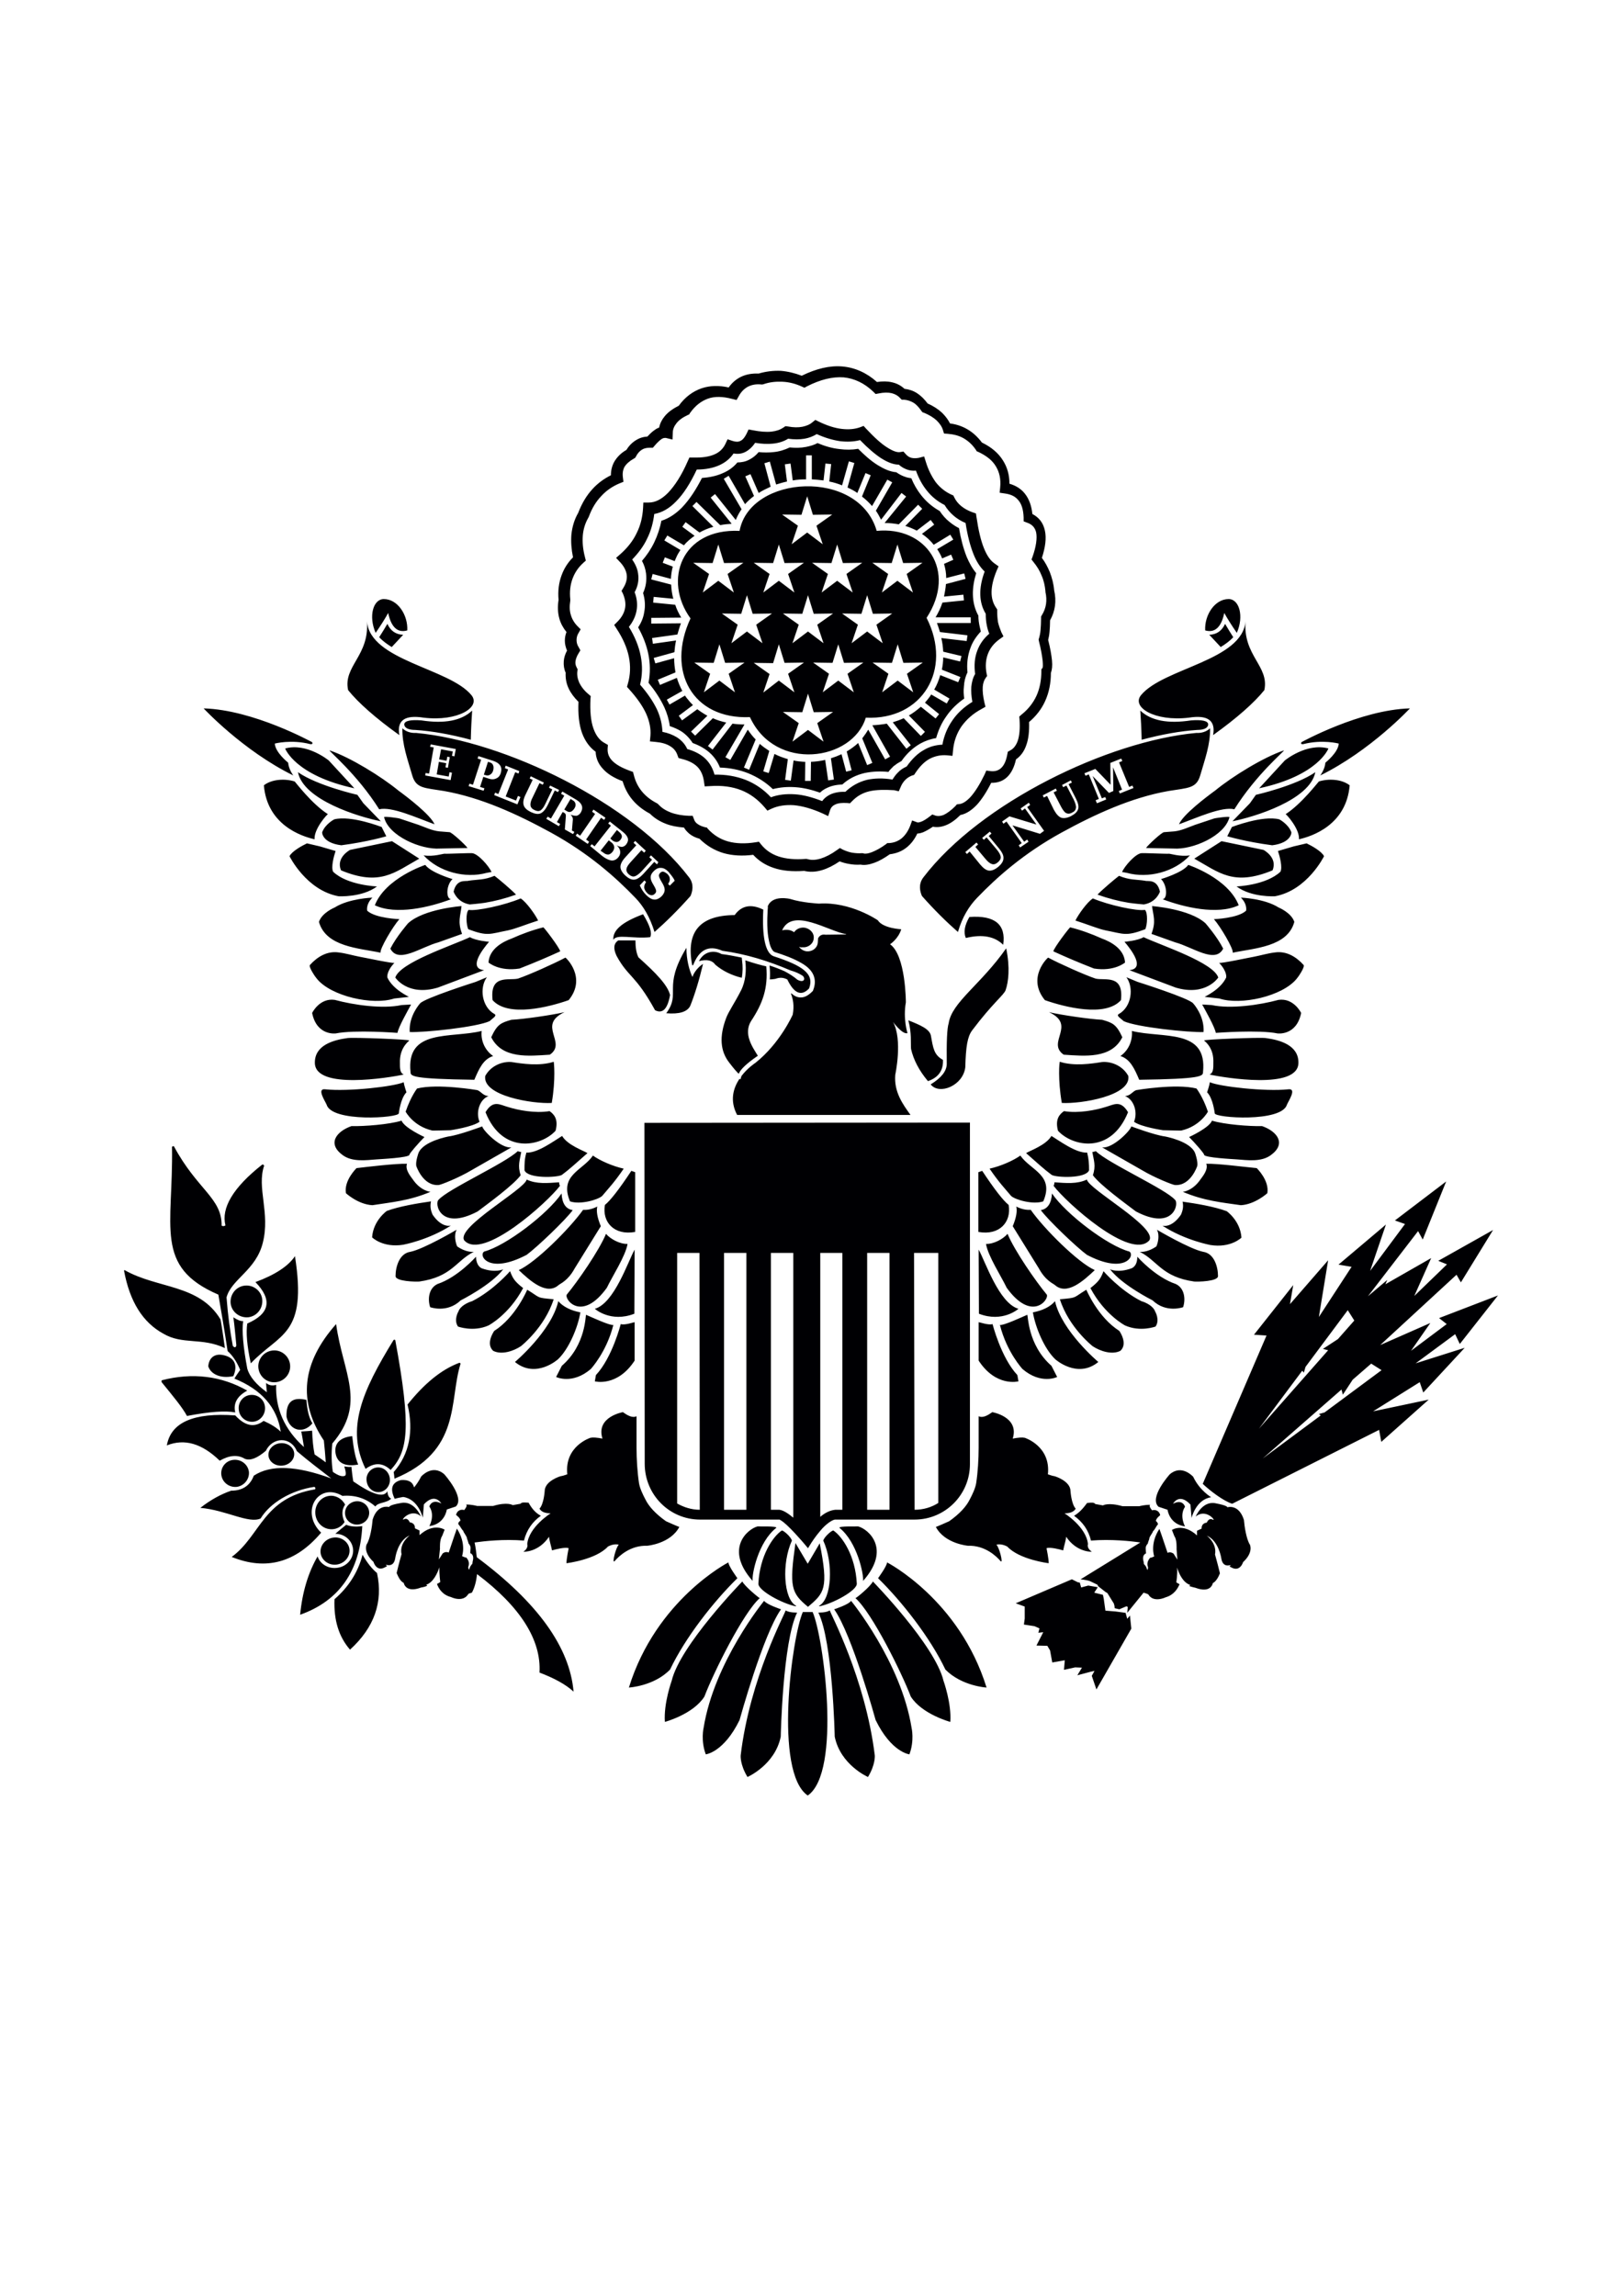 <?xml version="1.0" encoding="utf-8"?>
<!-- Generator: Adobe Illustrator 25.4.1, SVG Export Plug-In . SVG Version: 6.00 Build 0)  -->
<svg version="1.1" id="Layer_1" xmlns="http://www.w3.org/2000/svg" xmlns:xlink="http://www.w3.org/1999/xlink" x="0px" y="0px"
	 viewBox="0 0 595 842" style="enable-background:new 0 0 595 842;" xml:space="preserve">
<style type="text/css">
	.st0{fill-rule:evenodd;clip-rule:evenodd;fill:#000003;}
</style>
<path class="st0" d="M272.1,351.2c-2.4-0.5-4.9-1-7.4-1.3c-3-1.7-6.6-0.8-8.3,2.6c2.9-0.8,4.9-0.3,6,1.3c2.7,2.3,6,3.9,9.7,4.8
	c0.4-2.1,0.4-4.3,0.1-6.4L272.1,351.2L272.1,351.2z M288.8,359.2c-1.3-0.6-2.5-0.9-4.4-0.2c-0.7,0.1-1.4,0.2-2,0.2
	c0.1-1.6,0.1-3.2-0.1-5l0-0.1c1.9,0.6,3.7,1.3,5.5,2.1c1.7,0.9,3.3,1.9,4.7,3.1c2.4,1.3,3.1-0.3,2-1.4c-1.2-0.8-2.7-1.5-4.5-2
	c-8.2-3.5-16.3-6-25-7.2c-5.2-2.3-8.6-0.2-10.7,5.2c-0.1,0.2-0.4,0.1-0.4,0c-2.3-12.2,2.8-18.2,15.6-18.3c2.5-3.5,6-4.2,10.5-2
	c-0.5,9.7,0.7,16,3.8,17.1c10.8,3.5,15,6.5,13,11.8C294,365.5,291.3,364.4,288.8,359.2L288.8,359.2z M477.7,502.7L461.8,524
	l25.4-28.8l-1.9-0.5l5.5-3.6l6-6.8l-2.4-3.8l-15.5,20.8l-0.6,2.1L477.7,502.7L477.7,502.7z M484.5,519.1l-21.3,15.8l28.9-25.3
	l0.5,1.9l3.6-5.5l6.8-5.9l3.8,2.4L485.9,518l-2.1,0.6L484.5,519.1L484.5,519.1z M517.6,495.4l13.1-9.8l-2.8-2.2l21.6-8.3l-14,17.8
	l-1.7-3.6L519.3,500l18-5.7l-15.2,16.4l-1.3-3.8l-17.1,10.7l20.4-4.3l-17.4,15.5l-0.8-4.4l-53.9,27.1c-3.3-1.1-7.9-4.6-10.8-7.3
	l23.4-54.4l-4.6-0.3l14.4-18.2l-1.2,7l14-16.1l-3.4,20.8l12-18.4l-4.8-0.8l17.4-14.7l-5.8,17l12.8-17.2l-3.7-1.3l18.8-14.3
	l-8.6,21.3l-1.7-3.1l-18.4,23.9l7.1-6l-0.7,1.6l16.8-9.6l-6.2,13.9l12-11.6l-3.2-1.3l20.1-11.3l-11.8,19.2l-1.6-2.8l-28,25.8
	l18.4-8.1L517.6,495.4L517.6,495.4z M122.3,563.9c-2.9,0.4-5,2.9-4.7,5.6c0.3,2.7,3,4.7,5.9,4.3s5-2.9,4.7-5.6
	C127.9,565.5,125.2,563.5,122.3,563.9L122.3,563.9z M45.5,466c0.1-0.1,0.1-0.2,0.2-0.2c12.1,6.9,27.4,5.1,35.2,18.1
	c0.6,3.4,1.1,6.9,1.6,10.5c-8.5-4-15.5-1.1-22.6-5.3C52.4,485,47.6,477.4,45.5,466L45.5,466z M92,500c-1.4-6.4-1.8-11.3-1.3-14.6
	c8.3-3.6,9.3-8.7,3-15.2c7.3-2.7,12.1-5.9,14.5-9.5C112.8,489.9,102.6,488.8,92,500L92,500z M89.7,471.5c-3.2,0.4-5.4,3.3-5.1,6.5
	c0.4,3.2,3.3,5.4,6.5,5.1c3.2-0.4,5.4-3.3,5.1-6.5S92.9,471.1,89.7,471.5L89.7,471.5z M59.4,506.2c-0.2,0.2-0.2,0.4-0.1,0.7
	c4.3,5.3,7.5,9.1,9.3,12.4c8.3-1.6,14.2-2,17.7-1.3c-0.8-3.3,0.7-6,4.4-8C81.2,504.6,70.6,503.3,59.4,506.2L59.4,506.2z M81.5,496.9
	c4.7,0.8,5.8,3.9,4.1,7.8c-4.8,1-8.3-0.8-9.2-3.6C76.6,498.3,78.4,496.4,81.5,496.9L81.5,496.9z M99.9,495.3
	c-3.2,0.4-5.5,3.3-5.1,6.5s3.3,5.5,6.5,5.1c3.2-0.4,5.5-3.3,5.1-6.5C106,497.2,103.1,494.9,99.9,495.3L99.9,495.3z M91.8,511.6
	c2.7-0.3,5.1,1.6,5.4,4.3s-1.6,5.2-4.2,5.5c-2.7,0.3-5.1-1.6-5.4-4.3C87.2,514.4,89.1,511.9,91.8,511.6L91.8,511.6z M102.7,529.3
	c2.6-0.3,4.9,1.3,5.2,3.5c0.3,2.3-1.6,4.4-4.2,4.7c-2.6,0.3-4.9-1.3-5.2-3.5C98.2,531.7,100.1,529.6,102.7,529.3L102.7,529.3z
	 M85.6,535.4c2.8-0.3,5.3,1.6,5.7,4.3c0.3,2.7-1.7,5.2-4.4,5.6c-2.8,0.3-5.3-1.6-5.7-4.3C80.8,538.2,82.8,535.7,85.6,535.4
	L85.6,535.4z M105.1,519.6c1.2,5.3,6.3,6.3,9.5,2.4c-1.1-1.7-1.9-4.5-2.2-8.6C107.6,512.3,104.9,513.8,105.1,519.6L105.1,519.6z
	 M138.2,538.2c2.4-0.3,4.5,1.5,4.8,4s-1.4,4.7-3.7,5c-2.4,0.3-4.5-1.5-4.8-4C134.1,540.8,135.8,538.5,138.2,538.2L138.2,538.2z
	 M131.4,537.1c-4.5,0.9-7.7-0.4-8.3-4.1c-0.6-3.8,1.9-5.9,6.1-6.3C129.7,531.3,130.4,534.8,131.4,537.1L131.4,537.1z M144.4,491.4
	c-11.7,19-17.5,32.6-10.3,47.3c3.3-2.4,6.3-2.3,9.2,0.4c6.3-6.8,7.7-15.1,1.7-47.6C144.9,491.3,144.7,491.3,144.4,491.4L144.4,491.4
	z M168.5,499.8c0.3,0,0.5,0.2,0.4,0.5c-4.2,13.5,0.4,31.9-24.2,42c-0.1-0.9-0.1-1.5-0.3-2.4c5.8-6.6,7.4-15.1,5.1-24.8
	C155.6,507.5,161.8,502.3,168.5,499.8L168.5,499.8z M137.7,552.5c-3.4-3-7.5-4.3-12.1-3.9c-8.8-5.2-15.7,5.8-7.8,13.5
	c-9.3,11-20.2,14-32.8,8.9c10.7-7.9,11.4-21.6,30.6-24.8c0.2-0.4,0.1-0.7-0.3-0.9c-8.7,1.3-16.3,6-19.7,11.6
	c-4.4,2-12.7-3.1-22.1-3.9c3.7-2.9,7.5-5,11.3-6.3c4.1,0,6.9-1.8,8.3-5.5c6.2-4.1,15.6-3.7,28.4,1c-4.5-3.5-8.4-6.4-12.6-10
	c-2.3-5.5-8.9-5.2-11.4-0.1c-3.2,2.7-5.7,3.7-7.7,2.9c-2.6-1.6-5.7-1.3-9.2,0.7c-6.5-6.3-12.9-8.2-19.4-5.6
	c1.5-8.5,9.9-12.1,25.1-11c3.6,3.9,7,4.6,10.4,2c2.7,1.2,4.8,2.5,6.3,4c-1.4-9-7.1-15.5-17-19.5c0.3-0.6,1-1.6,2.1-3.2
	c-1.2-2.9-2.7-5.2-4.6-6.9c-1.2-8-2.4-14.9-3.4-20.7c-23.7-10.2-16.5-24.8-17-54.2c0.2-0.2,0.4-0.3,0.7-0.2
	c8.6,16,17.6,18.9,17.5,29.1c0.5,0.3,1,0.2,1.4-0.1c-1.6-6.3,2.7-13.8,13.5-22.3c0.3-0.1,0.5,0.1,0.7,0.4
	c-2.8,8.1,2.3,17.3-0.5,28.3c-2.5,10.1-11.5,13.3-13.3,20c0.5,6.6,1.3,12.5,2.3,17.8c0.6,0.7,1.1,0.7,1.3-0.2
	c-0.4-4.1-0.7-7.6-1.1-10.3c1.5,1,2.7,1.5,3.6,1.4c-0.5,3.6,0,9.4,1.5,17.4c0.8,2.9,3.2,5.8,7.2,8.7c-0.1-0.8-0.2-1.9-0.3-3.4
	c1.1,0.9,2.3,1.1,3.7,0.7c-0.3,8.8,3.1,16.4,10.2,22.8c-0.4-2.5-0.7-4.4-1-5.7c1.8-0.1,3.1-0.2,4-0.3c0.1,3.3,0.4,6.2,0.9,8.7
	c2.2,1.5,3.6,2.5,4.1,2.9c-0.2-2.7-0.4-5.3-0.7-8c-9.6-14.3-8.1-28.5,4.5-42.7c2.5,18.2,11.3,28.9-1.4,43.8
	c-0.4,3.7-0.3,7.2,0.2,10.4c2,1.4,3.5,1.9,4.5,1.4c0.4-0.4,0.3-1.5-0.3-3.4c1.3,0.2,2.2,0.3,2.6,0.1c0.2,1.9,0.4,3.7,0.7,5.4
	c7.1,4.9,11.2,6.1,12.5,3.6c0.1,1.5,0.6,2.4,1.4,2.7C141.9,551.3,138.7,550.9,137.7,552.5L137.7,552.5z M126.4,558.2
	c-1.1-2.4-1.1-4.5,0.2-6.4c-1.1-2.1-3.4-3.5-5.8-3.2c-3.2,0.4-5.5,3.4-5.1,6.8s3.3,5.8,6.6,5.4C124,560.6,125.5,559.6,126.4,558.2
	L126.4,558.2z M130.5,550.6c-2.4,0.3-4.2,2.4-3.9,4.8c0.3,2.4,2.5,4,4.9,3.7c2.4-0.3,4.2-2.4,3.9-4.8
	C135.1,552,132.9,550.3,130.5,550.6L130.5,550.6z M127,559.2c1.6,0.7,3.6,0.8,5.9,0.5c-0.9,16.6-8.5,27.4-22.8,32.5
	c0.8-8.4,3-15.5,6.4-21.4c0.9,2.8,3.9,4.6,7.1,4.2c3.7-0.4,6.3-3.6,5.9-7c-0.4-3.2-3.2-5.5-6.5-5.5
	C124.3,561.4,125.6,560.3,127,559.2L127,559.2z M122.7,586.5c5.1-4.4,8.6-9.8,10.3-16.3c1.7,3,3.5,5.2,5.3,6.7
	c2.3,10.6-1,20-9.9,28.1C124.3,600.3,122.4,594.2,122.7,586.5L122.7,586.5z M293.1,347.2c0.6,0.9,1.7,1.6,2.9,1.7
	c1.7,0.1,3.2-0.8,3.8-2.3c0.3-0.8,0.2-1.7,0.3-2.5c0.6-1.1,1.5-1.5,2.7-1.3l7.5-0.1c0.1,0,0.1-0.1,0.1-0.1c-6.4-1-19.7-10-23.5-1.4
	c2-0.5,3.5,0,4.4,0.7c0.7-1.1,2.1-1.8,3.6-1.7l0,0c2.1,0.2,3.8,1.9,3.6,3.9c-0.1,2-2,3.5-4.1,3.3
	C293.9,347.5,293.5,347.4,293.1,347.2L293.1,347.2z M303.8,343.1l-0.2,0C303.6,343.1,303.7,343.1,303.8,343.1L303.8,343.1
	L303.8,343.1z M290.2,364.6c-0.1-0.3,0.1-0.4,0.2-0.2c0.9,0.8,2,1.4,3.2,1.4c1.7,0.1,3.2-1,4.4-2.2l0.2-0.2l0.1-0.3
	c0.6-1.5,0.8-3.1,0.4-4.6c-0.6-2.4-2.6-4.1-4.7-5.3c-2.9-1.7-6.5-3-9.7-4c-1.3-0.4-2-3-2.2-4.1c-0.8-3.5-0.7-7.8-0.5-11.4l0.1-1.1
	l-0.1-0.1c1.6-4.5,8.3-2.8,8.3-2.8c4.4,1.4,10.5,1.7,10.5,1.7c11.6-0.8,21.6,6.1,21.6,6.1c1.9,3,8.6,3.3,8.6,3.3
	c-1.1,3.6-4.1,5.5-4.1,5.5c5.8,4.1,5.8,21.3,5.8,21.3c-1.1,6.1,0.6,11.3,0.6,11.3c-1.9,0.6-5.3-4.1-5.3-4.1
	c3.6,6.6,0.8,19.4,0.8,19.4c-0.5,6.3,2.8,10.8,5.6,14.7l-63.6,0c-2.8-5.3-1.4-9.9,0.9-13.3l0.3,0.3l0.4-1.3c2.3-3,5.1-4.8,5.1-4.8
	c9.1-7.2,13.7-17.7,13.7-17.7C291.4,368.8,290.9,366.4,290.2,364.6L290.2,364.6z M223,567.2c1.3-0.7,2.7-1,4-0.7
	c-1,0.8-2.6,6.9-1.6,6.1c1.6-1.9,5.8-5.9,12-5.7c0,0,8.5-0.7,11.8-6.9c-0.9-0.3-4-1.7-4.9-2.1c-3.8-2.7-6.3-5.4-7.6-8.1
	c-0.9-1.7-2-4-2.3-5.9c-0.6-4-0.9-8.8-0.9-12.9c0-1,0-2.3,0-4v-7.6c-1.6,0.8-3.6-0.5-5-1.5c0,0-10,1.7-7.5,9.7
	c-2.1-0.4-3.5-0.5-4.4-0.3c0,0-9.6,3-8.5,13.4c-0.9,0.3-1.7,0.6-2.5,0.7c0,0-5.8,1.7-5.8,5.5c0,0-0.3,4.7-1.9,6.4
	c0.7,1.2,2.1,1.7,4.1,1.7c0,0-8,5-8.6,11.3c0,0,0.6,1.4-1.4,2.8c0,0,5.5,0.3,9.4-5.5c0.1,1.3,0.8,3.5,1.1,5c1.3-0.4,4.9-1.3,6.1-0.8
	c0,0-0.8,3.9-0.8,5.5C207.9,573.3,218.6,572,223,567.2L223,567.2z M369.5,567.2c-1.3-0.7-2.7-1-4-0.7c1,0.8,2.6,6.9,1.6,6.1
	c-1.6-1.9-5.8-5.9-12-5.7c0,0-8.5-0.7-11.8-6.9c0.9-0.3,4-1.7,4.9-2.1c3.8-2.7,6.3-5.4,7.6-8.1c0.9-1.7,2-4,2.3-5.9
	c0.6-4,0.9-8.8,0.9-12.9c0-1,0-2.3,0-4v-7.6c1.6,0.8,3.6-0.5,5-1.5c0,0,10,1.7,7.5,9.7c2.1-0.4,3.5-0.5,4.4-0.3c0,0,9.6,3,8.5,13.4
	c0.9,0.3,1.7,0.6,2.5,0.7c0,0,5.8,1.7,5.8,5.5c0,0,0.3,4.7,1.9,6.4c-0.7,1.2-2.1,1.7-4.1,1.7c0,0,8,5,8.6,11.3c0,0-0.6,1.4,1.4,2.8
	c0,0-5.5,0.3-9.4-5.5c-0.1,1.3-0.8,3.5-1.1,5c-1.3-0.4-4.9-1.3-6.1-0.8c0,0,0.8,3.9,0.8,5.5C384.6,573.3,374,572,369.5,567.2
	L369.5,567.2z M160.8,345.6c-6.4,1.7-14.7,8-17.6,2.3c2.2-4.4,6.5-9.3,6.5-9.3c5.8-5.3,19.6-6.3,19.6-6.3c-0.4,3.8-1.5,5.6,0.2,10.2
	L160.8,345.6L160.8,345.6z M179.4,345.4c0,0-4.9-0.4-7-1.7c-6.9,3.2-25.6,9.3-27.4,14.8c0,0,4.5,7,15.6,3.7l17-6.4
	C171.6,355.2,177,348.2,179.4,345.4L179.4,345.4z M174.5,360.1l4.1-1.7c-2.8,3.8-1.9,10.9,2.8,13.5c1.1,0.6-0.9,1.7-1.8,2.6
	c-4.7,2.2-23.8,4.2-29.3,4c-0.4-6,3.8-10.5,3.8-10.5C155.6,366.1,174.5,360.1,174.5,360.1L174.5,360.1z M205.4,434.9
	c-0.2-0.5-0.3-0.7-0.3-1.3c-4.3,0.3-8.3,0.7-11.9-1c-0.7,3.6-26,17.5-22.9,22.3C177.1,462.5,201.1,440.7,205.4,434.9L205.4,434.9z
	 M219.1,442.5c-0.4,1.7,0,4.1,1.3,7.2l-9.6,15.5c-2.5,4.6-5.4,5.6-5.9,6.1c-4.4,3.9-10.5-1.6-14.6-5.5c6.1-2.7,18.5-15,23.6-22.1
	C215.4,443.8,217.1,443.5,219.1,442.5L219.1,442.5z M187.6,420.8l-14.7,8.4c-4.5,2.7-11.3,5.4-12,5.4c-5.8,0.4-8.2-7-8.2-7
	c-0.3-1.7,0.8-4.7,0.8-4.7c1.7-4.4,11-6.1,11-6.1c3.9-0.5,12.4-3.7,12.4-3.7C177.1,414.5,183.7,421.3,187.6,420.8L187.6,420.8z
	 M210.1,443.8c-2.6,3.6-13.1,13.6-16.9,16.4c-13.9,7.3-17.8,0.3-15.6-1.2c8-2.1,23.3-13.8,28.4-21.3
	C206.2,441.3,207.5,443.4,210.1,443.8L210.1,443.8z M230.2,456.2c-2.8,0.1-6.3-1.8-7.9-3.7c-2.5,6.1-10.4,17.5-14.4,22.3
	c-0.9,1.8,5.5,10.2,14.7-2.5C224.6,468.1,229.5,460.6,230.2,456.2L230.2,456.2z M191.2,422.5c-0.5,3-1.4,5-0.2,8.5
	c-2.6,3.6-12.1,10.5-15.8,13.3c-13.9,7.3-15.9-3.1-14.3-4.3c3.4-3.9,24.3-13.3,29-17.8C190,422.2,190.5,422.4,191.2,422.5
	L191.2,422.5z M165.3,414.5c0,0,8.1-1.2,10.6-3.1c-1.5-3.7,0.2-8.3,3.3-9.4c-2.1-0.2-2.7-1.7-4.1-2.2c0,0-14.5-2.5-22.1-0.6
	c0,0-2.3,2.9-4.2,8.5c0,0,2.8,5.3,9.7,6.9C158.5,414.7,164.2,414.5,165.3,414.5L165.3,414.5z M212.9,481.3
	c-0.9,5.5-4.2,13.4-8.2,17.2c0,0-8.1,7.3-15.8,1c0,0,13.4-11.3,15.9-22.3C206.6,479.3,209.6,480.7,212.9,481.3L212.9,481.3z
	 M215,482.2c1.4,0.6,8.9,4.1,10,3.7c-2.5,10-8.3,16.2-8.3,16.2c-6.8,5.8-12.7,2.9-12.7,2.9l2.1-4.1
	C215.1,493.1,214.7,482.1,215,482.2L215,482.2z M189.3,328.1c-3.9,1.4-7.8,2.4-11.5,3c-1.9,0.3-5.5,0.6-5.5,0.6
	c-4.7-0.8-5.9-4.7-5.9-4.7c1.1-4.9,4.6-3.6,5.5-4c3.3-0.5,5.7-0.2,9.5-1.8C183.1,322.5,187.6,326.3,189.3,328.1L189.3,328.1z
	 M201.7,386.8c6.5-4.5-4.9-10.8,5.4-15.6c-4.7,1.1-15.2,2.6-19.5,2.8c-3.8,1.1-5.2,1.6-7.4,6.4C184.2,388.4,193.9,387.3,201.7,386.8
	L201.7,386.8z M203.8,414.7c1.1-4.2-0.5-6-2.2-7.2c-5.4,0.9-11.7-0.4-15.2-1.5c-3-0.8-5.5-2.8-8.3,1.9
	C184.3,423.5,198.5,420.5,203.8,414.7L203.8,414.7z M202.4,404.5c-7,0.4-25.5-2.6-24.4-9.9c2.2-4,6.6-5.4,9.7-5.1
	c3.7,0.6,10.2,1.6,15.4-0.1C203.2,389.3,203.9,395.8,202.4,404.5L202.4,404.5z M208.6,366.8c6.8-8.3-1.1-15.7-1.2-15.6
	c-4.1,2.2-13.5,6.4-17.4,7.7c-3.4,0.8-10.4-1.7-9.3,7.9C186.4,373.2,201.5,369.3,208.6,366.8L208.6,366.8z M205.5,348.9
	c-4.6,2.1-9,4-14.9,6.3c-7.5,1.2-11.4-2.2-11.4-2.2c0.3-5,5.2-7.6,8.5-8.8c3.8-1.7,7.6-3.1,11.6-4.1
	C199.5,340,205.3,347.6,205.5,348.9L205.5,348.9z M217.5,423.8c2.5,1.8,7.2,3.9,11.3,4.8c-3.5,5.1-5.3,6.9-7.9,10
	c-1.5,1.4-8,3.3-11.8,2C205,430.9,213.9,429.2,217.5,423.8L217.5,423.8z M193.1,422.7c4,0.3,10.3-4.4,13.1-6.1
	c2,3.4,7.9,5.4,9.3,6.3c-4.7,4.1-6.2,5.6-9.4,8c-1.8,1-12.5,1.4-13.7-1.7C192.4,426.7,192.4,425.1,193.1,422.7L193.1,422.7z
	 M231.6,429.4l1.4,0.5v21.9c-7.7,1.4-12.2-3.6-11.1-9.9C223.9,440.3,227.1,436.2,231.6,429.4L231.6,429.4z M197.4,337.6
	c-1-2.1-4.3-6.8-6.4-8.1c-5.9,2.5-16.2,4.7-19.1,4.2c-1.1,1-0.9,5.6-0.1,7.1c7.2,2.7,7.8,1.7,14.6,0.4
	C189.2,340.6,192.7,339.1,197.4,337.6L197.4,337.6z M176.7,378.1c-11.3,2.8-27.8-1-26.1,15.1c0,1.5,0.7,2.5,23.4,2.8
	c1.7-4,3.3-7.6,6.9-8.7C177.6,385,176.3,381.2,176.7,378.1L176.7,378.1z M176.6,465.1c5.1,1.9,8,0.4,8,0.4
	c-4.4,5.8-15.6,11.4-15.6,11.4c-5,4.8-11.2,2.5-11.2,2.5c-1-3-0.5-7,2.7-8.5c7.5-2.5,14.1-10,14.1-10
	C174.7,463.2,175.5,464.5,176.6,465.1L176.6,465.1z M187.1,466.2c0,0-6,7-13.9,11c-1.8,0.5-4.4,1.9-5,3.7c0,0-1.9,3.1-0.2,5.6
	c0,0,5.6,2.1,11.2-0.4c0,0,7.5-3.9,12.7-13.7C188.7,469.9,188.1,468.8,187.1,466.2L187.1,466.2z M139.6,349.4
	c-0.4-1.3,4.5-9.6,6.9-12.3c0,0-8.8-0.3-11.8-3.1c0,0-0.6-2.3,1.9-4.8c0,0-8.6,0.3-13.8,3.6c0,0-4.7,1.9-5.8,5.3
	C119.6,347.3,131.7,347.7,139.6,349.4L139.6,349.4z M128.4,311.7l15.4-3.2l10,6.4c-9.1,5.1-14.4,10.2-28.7,4.3
	C123.1,314.5,128.4,311.7,128.4,311.7L128.4,311.7z M125.2,310c9.9-1.3,16.5-3.3,16.5-3.3l-1.7-3.4c0,0-11.3-4.4-17.4-2.8
	c0,0-3.3,1.7-4.4,4.7C118.1,305.1,118,309.1,125.2,310L125.2,310z M133.3,294.6l6.4,6.6c-8.1-1.6-28.4-7.8-30.4-18
	c7.2,5,21.8,8.3,21.8,8.3L133.3,294.6L133.3,294.6z M166,322.4c0,0-7.9-2.3-10-5.2c0,0-14.6,4.8-18.5,14.8
	c7.8,3.7,20.2,0.7,27.9-2.2C163.5,329.5,163.7,324.5,166,322.4L166,322.4z M114.5,272.2c0,0-21.5-11.9-39.8-12.4
	c0,0,14.4,15.5,32.9,24.6c0,0-1.7-2.2-1.9-4.7c0,0-4.7-3.7-4.9-7c0,0,6-1.6,13,0.2C114.5,273,114.8,272.8,114.5,272.2L114.5,272.2z
	 M159.4,302.3c-6.6-2.4-15.7-6.6-20.3-5.5c-8.1-12.9-18.7-21.5-18.2-21.6c7.5,2.5,19,9.6,25.2,14.7
	C149.4,292.3,157.9,298.8,159.4,302.3L159.4,302.3z M161.4,311.2l10.1-0.2c-0.6-1-5.8-5.8-6.6-5.8c-1.3-0.1-2.6-0.2-3.8-0.3
	c-2.7-0.3-5.1-1.5-7.6-2.4c-2.3-0.8-4.6-1.5-6.9-2.3c-0.5-0.2-5.8-0.9-5.7-0.5C142.5,306.6,154.5,311.7,161.4,311.2L161.4,311.2z
	 M163.1,313.1c-0.3-0.1-4.1,1.2-7.7,0.6c5.6,6.1,15.3,8.6,23.2,6.4l1.7-0.3c-0.9-2.1-4.9-6.7-7.1-6.9
	C172.1,312.8,163.8,313.2,163.1,313.1L163.1,313.1z M130,289.1l-9.4-10.2c0,0-8-6.6-16-4.4C104.6,274.5,108.2,284.4,130,289.1
	L130,289.1z M120.3,298.6c-0.2-0.1-5.2,5.4-4.9,9.2c-4.9-1.1-17.4-5.3-18.6-19.8c3-2.3,7.8-2.5,11.3-1.4
	C108.2,286.6,114.3,294.8,120.3,298.6L120.3,298.6z M232.8,458.3c-2.4,4.2-7.4,19.6-14.6,21.7c0,0,5.8,5.2,14.5,1.8L232.8,458.3
	L232.8,458.3z M232.8,484.9l0,14.1c-6.4,9.8-14.6,7.6-14.6,7.6l0.4-2.3c6-6.4,9.1-18.7,9.1-18.7
	C229.2,486.1,232.5,484.9,232.8,484.9L232.8,484.9z M122.2,319.7c5.2,5,16.1,5.4,16.1,5.4c-5.5,4.1-14.1,3.6-14.1,3.6
	c-11.9-2.2-18-14.7-18-14.7c0.9-1.8,4.5-3.8,6.4-4.7l4.7,1.1l5.8,1.7C122.4,314.2,121.4,318.1,122.2,319.7L122.2,319.7z
	 M149.1,400.6c-2.2,2.2-2.8,7.7-2.8,7.7c0,1.7-24.6,3.4-26.5-3.2c-0.6-1.4-3.7-6-0.5-5.6c8.5,0.9,25.2-1,28.8-2.6
	C148.2,398,149.1,400.6,149.1,400.6L149.1,400.6z M142.1,358.5c0,0-0.5-2.1,2.6-5.4c-0.3,0.4-11.9-2.1-12.7-2.2
	c-2.6-0.5-5.2-1.3-7.8-1.6c-4.2-0.6-7.8,1.6-10.5,4.6c-0.6,0.7,2.1,4.6,2.5,5c5.2,6.5,20.6,9.9,28.4,7.3l5.4-0.6
	C150,365.5,144.2,363,142.1,358.5L142.1,358.5z M203.1,476.5c-6.6-0.6-4.6-0.4-9.7-3.5c0,0-4.2,10.1-12.1,15.1c0,0-3.3,4.6-0.4,7.3
	c3.1,1.6,7.5,0.1,10.2-1.7C191.1,493.7,199.8,486.9,203.1,476.5L203.1,476.5z M146.7,388.9c0.1,1.7-0.4,4.4,1.4,5.2
	c-5.3,1.1-32.5,5.7-32.6-4.3c-0.1-6.5,6.8-8.4,12-9.1c2.4-0.3,22.8,0.5,22.6,0.9C150.2,381.7,146.9,383.8,146.7,388.9L146.7,388.9z
	 M167.7,457.1c3.4,2.4,6.1,2,6.1,2c-6.6,3.3-8,9.2-20,10.9c-1.1,0.1-8.7,0-8.7-2c0-3.4,1.4-8.3,5.4-8.9c5-1,17-8.1,17-8.1
	C166.4,453.1,167.2,456,167.7,457.1L167.7,457.1z M145.8,378.8c0.4-2.2,3.7-8,5-10.4l-3.5,0.2c-6.9,1.5-17.5,0-24.5-1.9
	c-5.6-0.8-8.3,4.8-8.3,4.8c1.7,8.5,8.7,7.5,8.7,7.5C130.1,377.6,145.8,378.8,145.8,378.8L145.8,378.8z M158.7,445.5
	c-0.7-1.6-1-3-0.6-4.9c-4.9,0.7-11.6,1.8-16.2,3.5c0,0-5,3.5-5.4,9.7c0,0,3.9,3.9,11.4,2.7c0,0,9.3-1.7,17.6-7.1
	C165.5,449.5,162.2,450.6,158.7,445.5L158.7,445.5z M151.4,432.5c-0.7-1-2.9-3.5-2.1-5.7c-4.3-0.1-14.2,1.1-18.5,1.6
	c0,0-4.7,4.5-3.9,9.2c0,0,4.4,4.1,9.7,4.4c7-1.1,13.5-1.6,21.3-4.9C157.9,437.1,154.3,436.8,151.4,432.5L151.4,432.5z M155.7,417
	c0,0-7.3-3.3-8.4-6c-4.6,1.4-13.6,2.1-18.4,2c-5.4,1.9-9.1,6.4-3.1,10.7c3.5,2.5,8.4,1.8,12.4,1.5c1.2-0.1,11.9-0.6,12-1.7
	C150.1,423.1,153.7,419,155.7,417L155.7,417z M431.1,345.6c6.4,1.7,14.7,8,17.6,2.3c-2.2-4.4-6.5-9.3-6.5-9.3
	c-5.8-5.3-19.6-6.3-19.6-6.3c0.5,3.8,1.5,5.6-0.2,10.2L431.1,345.6L431.1,345.6z M412.5,345.4c0,0,4.9-0.4,7-1.7
	c6.9,3.2,25.6,9.3,27.4,14.8c0,0-4.5,7-15.6,3.7l-17-6.4C420.3,355.2,414.9,348.2,412.5,345.4L412.5,345.4z M417.3,360.1l-4.1-1.7
	c2.8,3.8,1.9,10.9-2.8,13.5c-1.1,0.6,0.9,1.7,1.8,2.6c4.7,2.2,23.8,4.2,29.3,4c0.4-6-3.8-10.5-3.8-10.5
	C436.3,366.1,417.3,360.1,417.3,360.1L417.3,360.1z M386.5,434.9c0.2-0.5,0.3-0.7,0.3-1.3c4.3,0.3,8.3,0.7,11.9-1
	c0.7,3.6,26,17.5,22.9,22.3C414.8,462.5,390.8,440.7,386.5,434.9L386.5,434.9z M372.8,442.5c0.4,1.7,0,4.1-1.3,7.2l9.6,15.5
	c2.5,4.6,5.4,5.6,5.9,6.1c4.4,3.9,10.5-1.6,14.6-5.5c-6.1-2.7-18.5-15-23.5-22.1C376.5,443.8,374.8,443.5,372.8,442.5L372.8,442.5z
	 M404.3,420.8l14.7,8.4c4.5,2.7,11.3,5.4,12,5.4c5.8,0.4,8.2-7,8.2-7c0.3-1.7-0.8-4.7-0.8-4.7c-1.7-4.4-11-6.1-11-6.1
	c-3.9-0.5-12.4-3.7-12.4-3.7C414.8,414.5,408.2,421.3,404.3,420.8L404.3,420.8z M381.8,443.8c2.6,3.6,13.1,13.6,16.9,16.4
	c13.9,7.3,17.8,0.3,15.6-1.2c-8-2.1-23.3-13.8-28.4-21.3C385.7,441.3,384.3,443.4,381.8,443.8L381.8,443.8z M361.7,456.2
	c2.8,0.1,6.3-1.8,7.9-3.7c2.5,6.1,10.4,17.5,14.4,22.3c0.9,1.8-5.5,10.2-14.7-2.5C367.3,468.1,362.4,460.6,361.7,456.2L361.7,456.2z
	 M400.7,422.5c0.5,3,1.4,5,0.2,8.5c2.6,3.6,12.1,10.5,15.8,13.3c13.9,7.3,15.9-3.1,14.3-4.3c-3.4-3.9-24.3-13.3-29-17.8
	C401.9,422.2,401.4,422.4,400.7,422.5L400.7,422.5z M426.6,414.5c0,0-8.1-1.2-10.6-3.1c1.5-3.7-0.2-8.3-3.3-9.4
	c2.1-0.2,2.7-1.7,4.1-2.2c0,0,14.5-2.5,22.1-0.6c0,0,2.3,2.9,4.2,8.5c0,0-2.8,5.3-9.7,6.9C433.4,414.7,427.7,414.5,426.6,414.5
	L426.6,414.5z M378.9,481.3c0.9,5.5,4.2,13.4,8.2,17.2c0,0,8.1,7.3,15.8,1c0,0-13.4-11.3-15.9-22.3
	C385.3,479.3,382.2,480.7,378.9,481.3L378.9,481.3z M376.8,482.2c-1.4,0.6-8.9,4.1-10,3.7c2.5,10,8.3,16.2,8.3,16.2
	c6.8,5.8,12.7,2.9,12.7,2.9l-2.1-4.1C376.8,493.1,377.2,482.1,376.8,482.2L376.8,482.2z M402.6,328.1c3.9,1.4,7.8,2.4,11.5,3
	c1.9,0.3,5.5,0.6,5.5,0.6c4.7-0.8,5.9-4.7,5.9-4.7c-1.1-4.9-4.6-3.6-5.5-4c-3.3-0.5-5.7-0.2-9.5-1.8
	C408.8,322.5,404.3,326.3,402.6,328.1L402.6,328.1z M390.2,386.8c-6.5-4.5,4.9-10.8-5.4-15.6c4.7,1.1,15.2,2.6,19.5,2.8
	c3.8,1.1,5.2,1.6,7.4,6.4C407.7,388.4,397.9,387.3,390.2,386.8L390.2,386.8z M388.1,414.7c-1.1-4.2,0.5-6,2.2-7.2
	c5.4,0.9,11.7-0.4,15.2-1.5c3-0.8,5.5-2.8,8.3,1.9C407.5,423.5,393.4,420.5,388.1,414.7L388.1,414.7z M389.5,404.5
	c7,0.4,25.5-2.6,24.4-9.9c-2.2-4-6.6-5.4-9.7-5.1c-3.7,0.6-10.2,1.6-15.4-0.1C388.6,389.3,388,395.8,389.5,404.5L389.5,404.5z
	 M383.3,366.8c-6.8-8.3,1.1-15.7,1.2-15.6c4.1,2.2,13.5,6.4,17.4,7.7c3.4,0.8,10.4-1.7,9.3,7.9C405.5,373.2,390.4,369.3,383.3,366.8
	L383.3,366.8z M386.4,348.9c4.6,2.1,9,4,14.9,6.3c7.5,1.2,11.4-2.2,11.4-2.2c-0.3-5-5.2-7.6-8.5-8.8c-3.8-1.7-7.6-3.1-11.6-4.1
	C392.4,340,386.6,347.6,386.4,348.9L386.4,348.9z M374.3,423.8c-2.5,1.8-7.2,3.9-11.3,4.8c3.5,5.1,5.3,6.9,7.9,10
	c1.5,1.4,8,3.3,11.8,2C386.9,430.9,378,429.2,374.3,423.8L374.3,423.8z M398.8,422.7c-4,0.3-10.3-4.4-13.1-6.1
	c-2,3.4-7.9,5.4-9.3,6.3c4.7,4.1,6.2,5.6,9.4,8c1.8,1,12.5,1.4,13.7-1.7C399.5,426.7,399.4,425.1,398.8,422.7L398.8,422.7z
	 M360.3,429.4l-1.4,0.5v21.9c7.7,1.4,12.2-3.6,11.1-9.9C368,440.3,364.8,436.2,360.3,429.4L360.3,429.4z M394.5,337.6
	c1-2.1,4.3-6.8,6.4-8.1c5.9,2.5,16.2,4.7,19.1,4.2c1.1,1,0.9,5.6,0.1,7.1c-7.2,2.7-7.8,1.7-14.6,0.4
	C402.7,340.6,399.2,339.1,394.5,337.6L394.5,337.6z M415.2,378.1c11.3,2.8,27.8-1,26.1,15.1c0,1.5-0.7,2.5-23.4,2.8
	c-1.7-4-3.3-7.6-6.9-8.7C414.3,385,415.5,381.2,415.2,378.1L415.2,378.1z M415.2,465.1c-5.1,1.9-8,0.4-8,0.4
	c4.4,5.8,15.6,11.4,15.6,11.4c5,4.8,11.2,2.5,11.2,2.5c1-3,0.5-7-2.7-8.5c-7.5-2.5-14.1-10-14.1-10
	C417.2,463.2,416.4,464.5,415.2,465.1L415.2,465.1z M404.8,466.2c0,0,6,7,13.9,11c1.8,0.5,4.4,1.9,5,3.7c0,0,1.9,3.1,0.2,5.6
	c0,0-5.6,2.1-11.2-0.4c0,0-7.5-3.9-12.7-13.7C403.2,469.9,403.8,468.8,404.8,466.2L404.8,466.2z M452.2,349.4
	c0.4-1.3-4.5-9.6-6.9-12.3c0,0,8.8-0.3,11.8-3.1c0,0,0.6-2.3-1.9-4.8c0,0,8.6,0.3,13.8,3.6c0,0,4.7,1.9,5.8,5.3
	C472.3,347.3,460.2,347.7,452.2,349.4L452.2,349.4z M463.5,311.7l-15.4-3.2l-10,6.4c9.1,5.1,14.4,10.2,28.7,4.3
	C468.8,314.5,463.5,311.7,463.5,311.7L463.5,311.7z M466.7,310c-9.9-1.3-16.5-3.3-16.5-3.3l1.7-3.4c0,0,11.3-4.4,17.4-2.8
	c0,0,3.3,1.7,4.4,4.7C473.8,305.1,473.9,309.1,466.7,310L466.7,310z M458.5,294.6l-6.4,6.6c8.1-1.6,28.4-7.8,30.4-18
	c-7.2,5-21.8,8.3-21.8,8.3L458.5,294.6L458.5,294.6z M425.9,322.4c0,0,7.9-2.3,10-5.2c0,0,14.6,4.8,18.5,14.8
	c-7.8,3.7-20.2,0.7-27.9-2.2C428.4,329.5,428.1,324.5,425.9,322.4L425.9,322.4z M477.4,272.2c0,0,21.5-11.9,39.8-12.4
	c0,0-14.4,15.5-32.9,24.6c0,0,1.7-2.2,1.9-4.7c0,0,4.7-3.7,4.9-7c0,0-6-1.6-13,0.2C477.4,273,477.1,272.8,477.4,272.2L477.4,272.2z
	 M432.5,302.3c6.6-2.4,15.7-6.6,20.3-5.5c8.1-12.9,18.6-21.5,18.2-21.6c-7.5,2.5-19,9.6-25.2,14.7
	C442.5,292.3,433.9,298.8,432.5,302.3L432.5,302.3z M430.5,311.2l-10.1-0.2c0.6-1,5.8-5.8,6.6-5.8c1.3-0.1,2.6-0.2,3.8-0.3
	c2.7-0.3,5.1-1.5,7.6-2.4c2.3-0.8,4.6-1.5,6.9-2.3c0.5-0.2,5.8-0.9,5.7-0.5C449.3,306.6,437.4,311.7,430.5,311.2L430.5,311.2z
	 M428.8,313.1c0.3-0.1,4.1,1.2,7.7,0.6c-5.6,6.1-15.3,8.6-23.2,6.4l-1.7-0.3c0.9-2.1,4.9-6.7,7.1-6.9
	C419.7,312.8,428.1,313.2,428.8,313.1L428.8,313.1z M461.9,289.1l9.4-10.2c0,0,8-6.6,16-4.4C487.3,274.5,483.7,284.4,461.9,289.1
	L461.9,289.1z M471.6,298.6c0.2-0.1,5.2,5.4,4.9,9.2c4.9-1.1,17.4-5.3,18.6-19.8c-3-2.3-7.8-2.5-11.3-1.4
	C483.7,286.6,477.5,294.8,471.6,298.6L471.6,298.6z M359,458.3c2.4,4.2,7.4,19.6,14.6,21.7c0,0-5.8,5.2-14.5,1.8L359,458.3
	L359,458.3z M359,484.9l0,14.1c6.4,9.8,14.6,7.6,14.6,7.6l-0.4-2.3c-6-6.4-9.1-18.7-9.1-18.7C362.7,486.1,359.3,484.9,359,484.9
	L359,484.9z M469.7,319.7c-5.3,5-16.1,5.4-16.1,5.4c5.5,4.1,14.1,3.6,14.1,3.6c11.9-2.2,18-14.7,18-14.7c-0.9-1.8-4.5-3.8-6.4-4.7
	l-4.7,1.1l-5.8,1.7C469.5,314.2,470.5,318.1,469.7,319.7L469.7,319.7z M442.8,400.6c2.2,2.2,2.8,7.7,2.8,7.7
	c0,1.7,24.6,3.4,26.5-3.2c0.6-1.4,3.7-6,0.5-5.6c-8.5,0.9-25.2-1-28.8-2.6C443.7,398,442.8,400.6,442.8,400.6L442.8,400.6z
	 M449.8,358.5c0,0,0.5-2.1-2.6-5.4c0.3,0.4,11.9-2.1,12.7-2.2c2.6-0.5,5.2-1.3,7.8-1.6c4.2-0.6,7.8,1.6,10.5,4.6
	c0.6,0.7-2.1,4.6-2.5,5c-5.2,6.5-20.6,9.9-28.4,7.3l-5.4-0.6C441.9,365.5,447.7,363,449.8,358.5L449.8,358.5z M388.8,476.5
	c6.6-0.6,4.6-0.4,9.7-3.5c0,0,4.2,10.1,12.1,15.1c0,0,3.3,4.6,0.4,7.3c-3.1,1.6-7.5,0.1-10.2-1.7
	C400.8,493.7,392.1,486.9,388.8,476.5L388.8,476.5z M445.1,388.9c-0.1,1.7,0.4,4.4-1.4,5.2c5.3,1.1,32.5,5.7,32.6-4.3
	c0.1-6.5-6.8-8.4-12-9.1c-2.4-0.3-22.8,0.5-22.6,0.9C441.7,381.7,445,383.8,445.1,388.9L445.1,388.9z M424.2,457.1
	c-3.4,2.4-6.1,2-6.1,2c6.6,3.3,8,9.2,20,10.9c1.1,0.1,8.7,0,8.7-2c0-3.4-1.4-8.3-5.4-8.9c-5-1-17-8.1-17-8.1
	C425.5,453.1,424.7,456,424.2,457.1L424.2,457.1z M446,378.8c-0.4-2.2-3.7-8-5-10.4l3.5,0.2c6.9,1.5,17.5,0,24.5-1.9
	c5.6-0.8,8.3,4.8,8.3,4.8c-1.7,8.5-8.7,7.5-8.7,7.5C461.8,377.6,446,378.8,446,378.8L446,378.8z M433.2,445.5c-3.5,5.1-6.8,4-6.8,4
	c8.3,5.4,17.6,7.1,17.6,7.1c7.5,1.2,11.4-2.7,11.4-2.7c-0.4-6.2-5.4-9.7-5.4-9.7c-4.6-1.7-11.2-2.8-16.2-3.5
	C434.2,442.5,433.9,443.9,433.2,445.5L433.2,445.5z M440.4,432.5c-2.9,4.3-6.5,4.6-6.5,4.6c7.8,3.3,14.3,3.9,21.3,4.9
	c5.2-0.3,9.7-4.4,9.7-4.4c0.8-4.7-3.9-9.2-3.9-9.2c-4.3-0.4-14.2-1.7-18.5-1.6C443.3,429,441.1,431.5,440.4,432.5L440.4,432.5z
	 M436.2,417c0,0,7.3-3.3,8.4-6c4.6,1.4,13.6,2.1,18.4,2c5.4,1.9,9.1,6.4,3.1,10.7c-3.5,2.5-8.4,1.8-12.4,1.5
	c-1.2-0.1-11.9-0.6-12-1.7C441.8,423.1,438.2,419,436.2,417L436.2,417z M163,540.7c-4.4-3.9-8.5,0.8-8.5,0.8c-0.8,1.6-1.7,2.9-2.6,4
	c-0.5-2-2.1-2.9-4.8-2.7c-3.4,0.9-4.1,3.2-2.3,6.9c0.9-0.3,1.9-0.5,3.1-0.7c5.6,0.8,7.2,7.6,7.2,7.6l0.4-4.9
	c4.1-4.4,6.4-0.3,6.4-0.3c-3.6-1.9-4.4,1.1-4.4,1.1c2.2,3.3,0,7.2,0,7.2c5.8-0.8,6.4-6.1,6.4-6.1l3.3-1.1
	C170.7,549.3,163,540.7,163,540.7L163,540.7L163,540.7z M429.1,540.7L429.1,540.7c0,0-7.8,8.6-4.1,11.9l3.3,1.1c0,0,0.6,5.3,6.4,6.1
	c0,0-2.2-3.9,0-7.2c0,0-0.8-3-4.4-1.1c0,0,2.2-4.2,6.4,0.3l0.4,4.9c0,0,1.6-6.8,7.2-7.6c0,0-4.2-2.4-6.6-7.5
	C437.6,541.5,433.5,536.9,429.1,540.7L429.1,540.7z M173.1,584.1c1-1.8,1.6-4.1,1.9-6.8c15.8,11.9,23.6,24.1,22.9,36.1
	c5.5,2.1,9.7,4.4,12.5,7c-1.4-16.3-13.2-32.7-35.5-49.3c-0.2-1.7-0.4-3.5-0.8-5.4c3.5-0.5,10.7-1.3,18.1-0.7c1-3.9,3.1-6.9,6.2-9.1
	c-1.9-1-3.3-2.6-4.5-4.8c-1.9-0.1-2.4-0.2-3,0.4l-2.8,0.5c0,0-1.9-1.3-7.2,0.3H175c0,0-2.2-0.6-4.1-0.5c0.4,0.1,0.5,0.6-0.6,2
	c-1.4-0.4-2.7,0.3-3,1.8c0,0,1.6,1.1,1.6,2.1c-0.5,0.3-0.8,0.7-0.8,1.2c0.2,0.3,0.4,0.6,0.6,0.8c0.1,0.2,0.9,1.5,1.3,1.8
	c-0.3,0.1,1.5,2.2,1.3,2.8c0.3,0.6,0.4,1.1,0.6,1.8c0.2,0.2,0.5,0.6,0.7,1.2c0.1,0.6-0.1,1.6-0.1,2.3c1.3,0.5,1.2,2,0.9,3
	c-0.1,0.7-0.1,1-0.2,1c-0.9,0.9-1.1,2.1-1.1,2.1c-0.5-0.6-0.3-1.1-0.3-1.1c0.6-1.6-0.2-2.8-0.8-3.4c-0.4,0-0.9-0.2-1.5-0.5
	c0,0,1.7-4.6-1.9-10.1c0,0-1.5,4.2-3,8.8c0,0-1-0.6-2.2,0.3l-1.4,2.2l0.4-3.9c0,0-0.2-3.3,0.8-4.7l0.9-2.3c0,0-4-2.7-9.2,2v-1.7
	l-1.7-0.8c0,0,0.3-1.9-1.9-2.2c0,0-0.7-2-2.3-1c-1,0.2,2.9-4.3,6.4-1.2c0,0-2.4-5.8-7.2-4.9c-4.8,0.8-4.4,1.5-4.4,1.5
	s-4.3-1.3-6.1,4.6c-0.2,2.5-0.9,7.1-2.2,9.1c0,0-1.4,2.8,2.5,6.4c0,0,1.1,3.9,4.4,1.9c0,0,0.2-0.1,0.6-0.3c-1.8-1.6,2.3,1.6,3-3
	c0,0,0.8-6.4,5.3-8.3c0,0-3.9,2.8-3,6.9c0,0-1,3.5-1.8,6.9c0.6,1.4,1.4,3.1,2.6,3.6c0,0,0.6,3.9,6.4,1.7c0,0,1-0.1,2.2-0.6
	c0-0.2-0.2-0.3-0.4-0.4c2.6-0.8,4.1-4.1,4.9-6.4c-0.1,2.4,0.3,5.4,0.3,5.4c-0.4,0.3-0.8,0.5-1.2,0.7c0.6,1.7,2,4,5.1,4.8
	c0,0,4.4,2.2,6.4-1.1C171.8,584.5,172.3,584.3,173.1,584.1L173.1,584.1z M394,555.9c3.2,2.3,5.3,5.3,6.2,9.1
	c7.4-0.6,14.7,0.2,18.1,0.7l-7.6,4.7l-14.3,8.8c1.6,0.2,2.8,0.4,3.5,0.7l2.7,1.3c0.1,0.3,0.2,0.4,0.2,0.5l2.8,2.2
	c0.5,0.2,0.8,0.5,0.9,0.8l2.1,3.4c0.2,0.6,0.3,1.2,0.3,1.7l1.7,0.4l2.6-1.1c0.3,0.1,0.5,0.2,0.5,0.3l-0.2,2.1l6-7.4
	c0.7,0.2,1.3,0.4,1.7,0.6c1.9,3.3,6.4,1.1,6.4,1.1c3.1-0.9,4.4-3.2,5.1-4.8c-0.4-0.2-0.8-0.4-1.2-0.7c0,0,0.5-3,0.3-5.4
	c0.7,2.3,2.2,5.6,4.9,6.4c-0.3,0.1-0.4,0.3-0.4,0.4c1.2,0.4,2.2,0.6,2.2,0.6c5.8,2.2,6.4-1.7,6.4-1.7c1.2-0.6,2.1-2.3,2.6-3.6
	c-0.8-3.4-1.8-6.9-1.8-6.9c0.8-4.1-3-6.9-3-6.9c4.4,1.9,5.3,8.3,5.3,8.3c0.7,4.6,4.8,1.4,3,3c0.3,0.1,0.6,0.3,0.6,0.3
	c3.3,1.9,4.4-1.9,4.4-1.9c3.9-3.6,2.5-6.4,2.5-6.4c-1.3-2-2-6.7-2.2-9.1c-1.9-6-6.1-4.6-6.1-4.6s0.4-0.6-4.4-1.5s-7.2,4.9-7.2,4.9
	c3.6-3.1,7.5,1.5,6.4,1.2c-1.6-1-2.3,1-2.3,1c-2.2,0.3-1.9,2.2-1.9,2.2l-1.7,0.8v1.7c-5.2-4.7-9.2-2-9.2-2l0.9,2.3
	c1,1.3,0.8,4.7,0.8,4.7l0.3,3.9l-1.4-2.2c-1.2-0.9-2.2-0.3-2.2-0.3c-1.5-4.6-3-8.8-3-8.8c-3.6,5.5-1.9,10.1-1.9,10.1
	c-0.6,0.3-1.1,0.5-1.5,0.5c-0.5,0.6-1.4,1.8-0.8,3.4c0,0,0.2,0.5-0.3,1.1c0,0-0.1-1.2-1.1-2.1c-0.1,0-0.1-0.4-0.2-1
	c-0.3-1-0.4-2.5,0.9-3c0-0.6-0.2-1.7-0.1-2.3c0.2-0.6,0.4-1,0.7-1.2c0.2-0.7,0.3-1.1,0.6-1.8c-0.2-0.6,1.6-2.7,1.3-2.8
	c0.4-0.2,1.2-1.6,1.3-1.8c0.2-0.3,0.4-0.6,0.6-0.8c-0.1-0.5-0.4-0.9-0.8-1.2c0.1-1,1.6-2.1,1.6-2.1c-0.3-1.5-1.6-2.2-3-1.8
	c-1.1-1.4-1-1.9-0.6-2c-1.9-0.1-4.1,0.5-4.1,0.5h-6.1c-5.3-1.5-7.2-0.3-7.2-0.3l-2.8-0.5c-0.5-0.6-1-0.6-3-0.4
	C397.3,553.2,395.9,554.8,394,555.9L394,555.9z M400.1,613.1l-4.9,1.3l1.7-2.8l-2.5-0.1l-4.1,0.9l0.3-3.5l-4.6,0.8l-0.8-4.4l-1-1.7
	l-4-0.1l2.5-4.9l-1.8,0.2l0.4-1.6l-1.8-0.8l-3.9-0.6l0.3-2.2l0-4.4l-3.3-1.2l20.6-8.8l2.2,1.1l0.7,0.1l0.5,1.8l2.6-0.7l3.5,0.6
	l-1.3,2l3.2,0.8l0.3,1.5l0.6,4.3l3.7,0.3l3.7,0.5l0.6,2.2l1-1.2l0.5,4.8l-12.8,22.3l-1.7-5l1-1.8L400.1,613.1L400.1,613.1z
	 M320.2,580c0,0,22.8,23.4,25.9,36.4c0,0,3,8.3,2.5,15.1c0,0-10.4-2.8-14.5-9.3c-3.3-8.7-14.2-30.7-20.3-36.1
	C314,586.2,319.3,581.9,320.2,580L320.2,580z M272.3,580c0,0-22.8,23.4-25.9,36.4c0,0-3,8.3-2.5,15.1c0,0,10.4-2.8,14.5-9.3
	c3.3-8.7,14.2-30.7,20.3-36.1C278.6,586.2,273.3,581.9,272.3,580L272.3,580z M325.4,573c0,1.3-3.3,5.8-3.3,5.8
	c8.8,8.6,19.2,21.9,24.7,33.5c6,6.1,15.1,6.6,15.1,6.6C351.9,586.6,325.4,573,325.4,573L325.4,573z M267.2,573
	c0,1.3,3.3,5.8,3.3,5.8c-8.8,8.6-19.2,21.9-24.7,33.5c-5.9,6.1-15.1,6.6-15.1,6.6C240.7,586.6,267.2,573,267.2,573L267.2,573z
	 M306,590.2c6.6,9.3,15.2,40.6,15.2,40.6c5.8,11.9,12.4,12.6,12.4,12.6c1.9-5.1,0.8-9.7,0.8-9.7c-3.9-24.3-22.2-46.6-22.2-46.6
	C311.3,588.5,306,590.2,306,590.2L306,590.2z M286.5,590.2c-6.6,9.3-15.2,40.6-15.2,40.6c-5.8,11.9-12.4,12.6-12.4,12.6
	c-1.9-5.1-0.8-9.7-0.8-9.7c3.9-24.3,22.2-46.6,22.2-46.6C281.3,588.5,286.5,590.2,286.5,590.2L286.5,590.2z M298.1,591.2
	c4,9.1,10.7,58.7-1.8,67.3c-12.5-8.6-5.8-58.2-1.8-67.3L298.1,591.2L298.1,591.2z M304.4,590.6c-1.3,0.9-4.2,0.8-4.2,0.8
	c5.3,10.8,6,45.5,6,45.5c2.1,10.4,12.2,14.8,12.2,14.8c2.8-4.6,2.5-7.9,2.5-7.9C317.4,615.3,304.4,591.4,304.4,590.6L304.4,590.6z
	 M288.2,590.6c1.3,0.9,4.2,0.8,4.2,0.8c-5.3,10.8-6,45.5-6,45.5c-2.1,10.4-12.2,14.8-12.2,14.8c-2.8-4.6-2.5-7.9-2.5-7.9
	C275.1,615.3,288.2,591.4,288.2,590.6L288.2,590.6z M284.8,560.3c0-0.7-6.2-0.4-6.9-0.5c-3.8,1-12.2,8.3-1.8,20
	C275.7,577.6,278.1,565.5,284.8,560.3L284.8,560.3z M307.9,560.3c0-0.7,6.2-0.4,6.9-0.5c3.8,1,12.2,8.3,1.8,20
	C316.9,577.6,314.5,565.5,307.9,560.3L307.9,560.3z M292,588.9c0.1,0.1,0,0.2-0.1,0.2c-5-1-13.8-5.8-13.7-8.3
	c0.5-10.2,5.3-17.3,8.6-19.5c0.7,0,3.3,2.3,3.7,3.7C286.7,573.3,287.4,586.4,292,588.9L292,588.9z M300.5,588.9
	c-0.1,0.1,0,0.2,0.1,0.2c5-1,13.8-5.8,13.7-8.3c-0.5-10.2-5.3-17.3-8.6-19.5c-0.7,0-3.3,2.3-3.7,3.7
	C305.8,573.3,305.1,586.4,300.5,588.9L300.5,588.9z M296.3,573.5l-4.5-7.6c-2.3,16.1-1.6,18.3,4.6,23.4c6-5.1,7.6-6.7,4.3-23.3
	L296.3,573.5L296.3,573.5z M248.4,459.5h8.2l0.1,94.2c-3,0-5.8-0.9-8.3-2.3V459.5L248.4,459.5L248.4,459.5z M265.6,553.7
	L265.6,553.7h8.2v-94.2h-8.2V553.7L265.6,553.7z M300.9,556.3L300.9,556.3c1.6-1.4,3.5-2.4,5.5-2.6h2.6v-94.2h-8.1L300.9,556.3
	L300.9,556.3z M282.8,553.7L282.8,553.7h3.1c1.6,0.2,3.4,1.5,5.1,2.9v-97.1h-8.2L282.8,553.7L282.8,553.7z M335.5,553.7L335.5,553.7
	c3.2,0,6.2-0.9,8.7-2.5v-91.7h-8.9L335.5,553.7L335.5,553.7z M318.1,553.7L318.1,553.7h8.2v-94.2h-8.2V553.7L318.1,553.7z
	 M355.8,411.7V537c0,11.2-9.1,20.3-20.3,20.3c0,0-24.5,0-29,0c-1.1-0.1-3.7,1.8-5.5,4c-1.9,2.2-3.3,4.4-3.3,4.4l-1.3,2.1l-1.6-1.9
	c0,0-6-7.1-8.5-8.4c-0.3-0.2-0.3-0.2-0.3-0.2c-4.6,0-29.2,0-29.2,0c-11.2,0-20.3-9.1-20.3-20.5l0,0.2l-0.1-125.2L355.8,411.7
	L355.8,411.7z M242.7,161c-0.7,0.5-1.6,1.3-2.6,2.5l-0.6,0.7l-1,0c-1.2,0-2.2,0.2-3,0.7c-0.8,0.5-1.6,1.3-2.2,2.5l-0.3,0.5l-0.5,0.3
	c-1.6,0.9-2.7,1.9-3.4,3c-0.6,1.1-0.8,2.4-0.6,3.9l0.2,1.6l-1.5,0.6c-2.6,1.1-4.9,2.7-6.7,4.7c-1.9,2-3.4,4.5-4.5,7.5l-0.1,0.2
	l-0.1,0.2c-1.1,1.9-1.8,4.1-2,6.4c-0.2,2.4,0,5.1,0.8,8.1l0.3,1.2l-0.9,0.8c-1.9,1.7-3.2,3.7-4,5.9c-0.8,2.2-1.1,4.7-0.8,7.5l0,0.3
	l0,0.2c-0.3,1.9-0.3,3.7,0.2,5.2c0.4,1.5,1.3,3,2.5,4.2l1.1,1.1l-0.8,1.4c-0.5,0.8-0.7,1.7-0.7,2.5c0,0.9,0.2,1.8,0.8,2.7l0.6,1.1
	l-0.6,1c-0.7,1.1-1.1,2.2-1.2,3.1c-0.1,0.8,0.1,1.6,0.5,2.3l0.3,0.6l-0.1,0.6c-0.2,1.5,0.1,2.9,0.7,4.3c0.7,1.4,1.8,2.9,3.4,4.2
	l0.8,0.7l-0.1,1c-0.2,4.5,0.1,8.1,1.1,10.9c0.9,2.5,2.2,4.3,4.1,5.3l1.2,0.7l-0.1,1.3c-0.1,1.7,0.4,3.1,1.6,4.4
	c1.4,1.5,3.6,2.7,6.6,3.8l1.1,0.4l0.3,1.1c1.1,4.6,4,8.1,8.5,10.4l0.3,0.2l0.3,0.3c1.2,1.3,2.7,2.2,4.5,2.9c1.9,0.7,4.1,1.1,6.6,1.2
	l1.4,0l0.5,1.3c0.2,0.7,0.7,1.3,1.3,1.7c0.7,0.5,1.6,0.9,2.8,1.2l0.6,0.1l0.4,0.5c2,2.2,4.5,3.8,7.4,4.6c2.9,0.8,6.3,0.9,10.1,0.3
	l1.2-0.2l0.8,1c1.6,2,3.7,3.5,6.4,4.4c2.7,0.9,6,1.2,9.9,0.9l0.4,0l0.4,0.1c1.4,0.4,3,0.3,4.7-0.2c1.9-0.6,3.9-1.6,6.1-3.2l1-0.7
	l1.1,0.6c1.1,0.5,2.2,0.9,3.3,1.1c1.2,0.2,2.4,0.3,3.7,0.2l0.3,0l0.3,0.1c0.8,0.2,1.8,0,3.1-0.5c1.5-0.6,3.2-1.5,5.1-2.9l0.5-0.4
	l0.6,0c1.8-0.1,3.3-0.7,4.6-1.7c1.3-1.1,2.4-2.6,3.2-4.7l0.7-1.9l1.9,0.7c0.3,0.1,0.7,0,1.3-0.2c0.9-0.3,2-1,3.3-2l0.9-0.7l1.1,0.4
	c0.9,0.3,1.9,0.2,3-0.2c1.3-0.6,2.8-1.7,4.4-3.3l0.5-0.6l0.8-0.1c1.3-0.1,2.7-1,4.2-2.6v0c1.7-1.9,3.4-4.6,5.2-8.3l0.6-1.4l1.5,0.2
	c3.3,0.4,5.4-1.6,6.2-6.1l0.2-1l0.9-0.5c1.2-0.6,2.1-1.8,2.7-3.4c0.7-2,0.9-4.6,0.7-7.9l-0.1-1.1l0.8-0.7c2.5-2,4.3-4.3,5.5-6.9
	c1.2-2.6,1.8-5.7,1.8-9l0-0.7l0.4-0.5c0.2-0.2,0.2-1.1,0.1-2.5c-0.2-1.8-0.6-4.3-1.4-7.4l-0.1-0.6l0.2-0.6c0.2-0.7,0.4-1.6,0.5-2.8
	c0.1-1.2,0.2-2.7,0.2-4.4l0-0.6l0.3-0.5c1.6-2.6,2-5.4,1.3-8.5l0-0.1l0-0.2c-0.2-2-0.6-3.9-1.4-5.7c-0.7-1.8-1.7-3.4-3-5l-0.7-0.9
	l0.4-1.1c1.3-3.7,1.7-6.7,1.3-8.8c-0.4-1.8-1.5-3-3.3-3.6l-1.3-0.5l0-1.4c-0.1-2.8-0.7-4.9-1.9-6.3c-1.1-1.4-2.7-2.2-4.9-2.5l-2-0.3
	l0.2-2c0.3-3-0.3-5.6-1.6-7.7c-1.3-2.2-3.5-3.9-6.5-5.3l-0.5-0.2l-0.3-0.5c-1.2-1.8-2.7-3.2-4.4-4.2c-1.7-1-3.6-1.5-5.9-1.7
	l-1.4-0.1l-0.4-1.3c-0.4-1.3-1.2-2.4-2.3-3.5c-1.2-1.1-2.7-2-4.6-2.8l-0.6-0.2l-0.4-0.5c-0.9-1.3-1.9-2.4-2.9-3
	c-1-0.6-2.2-1-3.4-1.1l-0.9,0l-0.6-0.6c-0.8-0.9-1.9-1.5-3.1-1.8c-1.3-0.3-2.9-0.3-4.8,0.1l-1.1,0.2l-0.8-0.8
	c-3.3-3.2-7-4.9-10.9-5.3c-4.1-0.3-8.6,0.8-13.5,3.3l-0.9,0.5l-0.9-0.4c-2.4-1.1-4.8-1.7-7.2-1.8c-2.3-0.1-4.6,0.1-6.9,0.9l-0.4,0.1
	l-0.4,0c-1.9-0.2-3.5,0.1-4.9,0.8c-1.3,0.7-2.5,1.8-3.4,3.5l-0.8,1.4l-1.6-0.4c-3.4-0.9-6.4-1-8.9-0.1c-2.5,0.9-4.7,2.6-6.6,5.3
	l-0.3,0.5l-0.5,0.2c-1.9,0.9-3.3,1.9-4.2,3.1c-0.8,1-1.3,2.2-1.3,3.4l-0.1,2.5l-2.5-0.6C243.3,160.6,243.1,160.8,242.7,161
	L242.7,161L242.7,161z M237.5,160.1c1-1.1,2-2,2.8-2.5l0,0c0.5-0.4,1-0.6,1.5-0.8c0.3-1.5,1-2.9,2-4.1c1.2-1.5,3-2.8,5.2-3.9
	c2.3-3.2,5.2-5.3,8.4-6.4c3-1,6.3-1.1,9.9-0.3c1.2-1.7,2.6-2.9,4.3-3.8c2-1,4.2-1.4,6.7-1.3c2.7-0.8,5.4-1.1,8.1-1
	c2.5,0.2,5.1,0.8,7.7,1.8c5.3-2.6,10.3-3.8,14.9-3.4c4.6,0.4,8.9,2.3,12.7,5.7c2-0.3,3.8-0.3,5.5,0.1c1.8,0.4,3.3,1.2,4.6,2.4
	c1.7,0.2,3.2,0.7,4.6,1.6c1.4,0.9,2.7,2.2,3.9,3.8c2.1,0.9,3.9,2.1,5.3,3.4c1.2,1.2,2.2,2.5,2.9,3.9c2.3,0.3,4.4,1,6.3,2.1
	c2.1,1.2,3.9,2.9,5.4,4.9c3.5,1.7,6.1,3.9,7.8,6.7c1.5,2.4,2.3,5.2,2.3,8.4c2.4,0.7,4.3,1.9,5.7,3.7c1.5,1.9,2.4,4.4,2.7,7.4
	c2.5,1.3,4,3.3,4.6,6.1c0.6,2.7,0.2,6-1.1,10c1.2,1.6,2.1,3.3,2.9,5.2c0.8,2.1,1.4,4.3,1.6,6.7c0.9,3.9,0.4,7.6-1.5,11
	c0,1.6-0.1,3-0.2,4.2c-0.1,1.2-0.3,2.2-0.5,3c0.8,3.1,1.2,5.6,1.4,7.5c0.2,2,0,3.5-0.4,4.6c0,3.8-0.7,7.2-2.1,10.3
	c-1.3,2.9-3.3,5.5-5.9,7.7c0.1,3.4-0.2,6.2-1,8.4c-0.8,2.4-2.1,4.1-3.8,5.3c-1.3,5.8-4.4,8.7-9.1,8.6c-1.7,3.4-3.5,6.1-5.2,8l0,0
	c-2,2.1-4,3.4-6.1,3.8c-1.8,1.8-3.5,3-5.2,3.7c-1.7,0.7-3.3,0.9-4.9,0.6c-1.3,0.9-2.4,1.5-3.5,2c-0.8,0.3-1.5,0.5-2.2,0.5
	c-1,2.1-2.3,3.8-3.8,5c-1.8,1.5-3.9,2.3-6.3,2.6c-2,1.4-3.9,2.5-5.6,3.1c-1.9,0.7-3.6,1-5.1,0.7c-1.5,0.1-3,0-4.5-0.3
	c-1.1-0.2-2.2-0.5-3.2-0.9c-2.2,1.5-4.4,2.6-6.4,3.2c-2.3,0.7-4.5,0.8-6.6,0.3c-4.3,0.3-8,0-11.2-1.1c-3-1-5.5-2.6-7.5-4.8
	c-4,0.5-7.6,0.3-10.8-0.6c-3.4-1-6.4-2.8-8.9-5.3c-1.5-0.4-2.7-1-3.7-1.8c-0.8-0.7-1.5-1.4-2-2.3c-2.5-0.2-4.7-0.6-6.7-1.4
	c-2.3-0.9-4.2-2.1-5.8-3.7c-5.1-2.7-8.5-6.7-10-11.9c-3.2-1.2-5.6-2.7-7.2-4.5c-1.7-1.8-2.6-3.9-2.7-6.3c-2.2-1.6-3.9-3.9-5-6.9
	c-1.1-3.1-1.5-6.9-1.3-11.4c-1.6-1.6-2.8-3.2-3.6-4.9c-0.9-1.9-1.2-3.8-1.1-5.8c-0.6-1.3-0.8-2.7-0.7-4.2c0.1-1.3,0.5-2.6,1.2-3.9
	c-0.5-1.2-0.8-2.4-0.8-3.6c0-1.1,0.2-2.2,0.6-3.2c-1.2-1.5-2.1-3.1-2.6-4.9c-0.6-2.1-0.7-4.4-0.3-6.9c-0.3-3.3,0.1-6.3,1.1-9
	c0.9-2.5,2.3-4.7,4.2-6.6c-0.6-2.9-0.8-5.7-0.6-8.3c0.3-2.9,1.1-5.6,2.5-8c1.3-3.4,3-6.3,5.2-8.7c1.9-2.1,4.2-3.8,6.8-5.1
	c0-1.8,0.4-3.4,1.2-4.9c1-1.7,2.4-3.2,4.5-4.4c0.9-1.5,2.1-2.7,3.4-3.5C234.6,160.6,236,160.2,237.5,160.1L237.5,160.1z
	 M318.9,290.2c-2.5,0.6-4.6,1.8-6.4,3.7l-0.7,0.7l-1-0.1c-1.9-0.1-3.4,0-4.5,0.6c-0.9,0.4-1.5,1.1-1.8,2l-0.7,2.2l-2.1-1
	c-3.8-1.7-7.3-2.7-10.5-3c-3-0.2-5.8,0.2-8.2,1.3l-1.5,0.7l-1-1.2c-2.5-2.9-5.3-5-8.6-6.3c-3.3-1.3-7.1-1.8-11.4-1.5l-2,0.1l-0.3-2
	c-0.3-2.1-1.1-3.9-2.4-5.2c-1.3-1.3-3.3-2.3-5.8-2.9l-1.1-0.3l-0.4-1.1c-0.5-1.4-1.3-2.4-2.6-3.2c-1.4-0.9-3.2-1.4-5.4-1.6l-2.1-0.2
	l0.2-2.1c0.2-2.5-0.3-5.1-1.5-7.9c-1.3-2.9-3.4-5.9-6.3-9.1l-0.8-0.9l0.3-1.1c1.9-6.5,0.5-13.2-4.1-20.2l-0.9-1.4l1.2-1.2
	c1.6-1.6,2.5-3.3,2.8-5c0.3-1.7,0-3.4-0.8-5.3l-0.5-1l0.6-1c1.1-1.7,1.5-3.4,1.3-4.9c-0.2-1.5-1-3.1-2.4-4.6l-1.5-1.6l1.6-1.4
	c2.7-2.4,4.7-5,6-7.8c1.4-2.8,2.1-5.8,2.3-9.1l0.1-2l2,0c2.4,0,4.7-1.2,7-3.5c2.5-2.6,5-6.4,7.3-11.7l0.6-1.3l1.4,0
	c3.3,0.1,5.9-0.3,7.9-1.2c1.8-0.8,3.1-2.1,3.9-3.8l0.8-1.7l1.8,0.6c1.2,0.4,2.2,0.4,2.9,0c0.9-0.4,1.6-1.3,2.3-2.7l0.7-1.5l1.6,0.3
	c2.6,0.5,4.8,0.7,6.8,0.5c1.8-0.2,3.2-0.7,4.4-1.5l0.7-0.5l0.9,0.1c2.1,0.4,3.9,0.4,5.4,0.1c1.4-0.3,2.7-0.8,3.7-1.7l1-0.8l1.2,0.6
	c3.1,1.5,5.9,2.4,8.5,2.7c2.5,0.3,4.7,0.1,6.7-0.6l1.3-0.5l0.9,1c3,3.2,5.6,5.6,7.9,7c1.9,1.2,3.5,1.8,4.6,1.6l1.2-0.2l0.8,0.9
	c0.6,0.7,1.3,1.2,2.1,1.4c0.8,0.2,1.8,0.2,2.8,0l1.9-0.5l0.6,1.9c0.9,3,2.2,5.5,3.7,7.6c1.6,2,3.5,3.5,5.7,4.5l0.7,0.3l0.3,0.6
	c0.6,1.3,1.5,2.4,2.6,3.3c1.1,0.9,2.5,1.7,4.2,2.3l1.2,0.4l0.2,1.3c0.7,4.8,1.6,8.7,2.8,11.6c1.1,2.7,2.4,4.5,3.9,5.5l1.4,1
	l-0.7,1.6c-2.4,5.8-2.5,10.3-0.2,13.6l0.4,0.6l0,0.7c0,1.4,0.1,2.7,0.3,4c0.3,1.2,0.7,2.4,1.2,3.6l0.8,1.6l-1.4,1
	c-2.1,1.5-3.5,3.3-4.3,5.4c-0.8,2.1-1,4.5-0.5,7.2l0.2,0.9l-0.5,0.7c-0.6,0.8-1,1.9-1.1,3.3c-0.1,1.6,0.1,3.5,0.6,5.7l0.4,1.6
	l-1.4,0.8c-3.2,1.7-5.6,3.9-7.4,6.4c-1.7,2.5-2.8,5.4-3.1,8.8l-0.2,2l-2-0.2c-2.3-0.2-4.5,0.3-6.4,1.3c-2,1.1-3.7,2.9-5.3,5.3
	l-0.4,0.6l-0.7,0.2c-1,0.4-1.8,0.9-2.5,1.6l0,0c-0.7,0.7-1.3,1.6-1.7,2.6l-0.7,1.6l-1.7-0.4C324.6,289.6,321.5,289.6,318.9,290.2
	L318.9,290.2z M310.1,290.4c-2.2-0.1-4.1,0.3-5.6,1c-1.2,0.6-2.2,1.4-2.9,2.4c-3.6-1.4-6.9-2.3-10-2.5c-3.2-0.2-6.1,0.1-8.8,1.1
	c-2.7-2.9-5.8-5-9.3-6.4c-3.4-1.3-7.2-2-11.4-1.9c-0.6-2.2-1.6-4.1-3.2-5.7l0,0c-1.7-1.7-4-2.9-6.8-3.7c-0.8-1.8-2.1-3.2-3.8-4.3
	c-1.5-0.9-3.2-1.6-5.3-2c-0.1-2.6-0.7-5.3-1.9-8c-1.4-3-3.5-6.1-6.3-9.3c1.7-6.9,0.3-14-4.1-21.2c1.5-1.9,2.4-3.8,2.8-5.9
	c0.4-2.2,0.2-4.5-0.7-6.8c1.2-2.2,1.6-4.4,1.3-6.6c-0.2-1.9-1-3.7-2.2-5.4c2.3-2.4,4.2-4.9,5.5-7.7c1.4-2.8,2.2-5.8,2.6-9
	c2.8-0.5,5.5-2,8-4.6c2.7-2.7,5.2-6.6,7.6-11.7c3.3,0,6.1-0.6,8.3-1.6c2.2-1,3.9-2.4,5.2-4.3c1.6,0.3,3.1,0.1,4.4-0.6
	c1.3-0.7,2.5-1.8,3.5-3.3c2.4,0.4,4.6,0.5,6.5,0.3c2.1-0.2,4-0.8,5.6-1.8c2.2,0.3,4.2,0.3,6,0c1.7-0.3,3.2-0.9,4.5-1.7
	c3.1,1.4,5.9,2.2,8.6,2.6c2.6,0.3,5,0.2,7.3-0.4c2.9,3,5.5,5.2,7.8,6.7c2.4,1.5,4.5,2.3,6.4,2.3c1,0.9,2.1,1.5,3.3,1.9
	c1,0.3,2,0.4,3,0.3c1,2.8,2.3,5.2,3.9,7.2c1.8,2.3,4,4.1,6.6,5.4c0.9,1.5,2,2.8,3.4,4c1.2,1,2.6,1.9,4.3,2.6
	c0.7,4.6,1.7,8.4,2.9,11.4c1.1,2.8,2.5,4.9,4.1,6.4c-2.3,6.2-2.1,11.4,0.4,15.5c0,1.5,0.1,2.9,0.4,4.3c0.2,1,0.5,2.1,0.9,3
	c-2.1,1.8-3.5,3.8-4.4,6.2c-1,2.6-1.2,5.4-0.8,8.6c-0.8,1.3-1.2,2.9-1.4,4.7c-0.1,1.6,0,3.4,0.4,5.5c-3.1,1.9-5.6,4.2-7.4,6.9
	c-1.8,2.6-3,5.5-3.6,8.8c-2.4,0.1-4.7,0.7-6.7,1.9c-2.4,1.3-4.5,3.4-6.4,6.1c-1.3,0.6-2.4,1.3-3.3,2.3h0c-0.7,0.7-1.3,1.5-1.9,2.5
	c-3.5-0.6-6.6-0.5-9.4,0.1C314.9,286.8,312.3,288.3,310.1,290.4L310.1,290.4z M324.5,191.8c1.8,0,3.5,0.2,5.2,0.5l7.1-7.2l1.5,1.5
	l-6.2,6.3c1.4,0.4,2.8,1,4.2,1.7l5.1-3.9l1.3,1.7l-4.5,3.4c1.6,1.1,3.1,2.4,4.3,4l6.1-3.7l1.1,1.8l-5.9,3.5c0.7,1.1,1.4,2.3,1.8,3.4
	l3.3-1.4l0.8,1.9l-3.4,1.5c0.5,1.7,0.8,3.4,0.8,5.2l6.6-1.7l0.5,2l-7.2,1.9c-0.1,1.5-0.4,3-0.7,4.6l7.1-0.7l0.2,2.1l-7.9,0.8
	c-0.6,1.9-1.5,3.7-2.5,5.4h12.9v2.1h-12.4c0.4,1.1,0.8,2.2,1.1,3.3l10.1,1.2l-0.3,2.1l-9.3-1.1c0.4,1.6,0.6,3.3,0.7,5l6.7,1.6
	l-0.5,2l-6.2-1.5c0,1.5-0.2,3-0.5,4.5l6.8,2.7l-0.8,1.9l-6.6-2.6c-0.5,1.8-1.2,3.6-2.2,5.3l5.6,3.3l-1,1.8l-5.7-3.3
	c-0.2,0.3-0.4,0.6-0.6,0.9c-0.5,0.7-1.1,1.4-1.7,2.1l5.2,4.2l-1.3,1.6l-5.4-4.3c-1.4,1.2-2.8,2.3-4.4,3.2l5.9,6l-1.5,1.5l-6.3-6.5
	c-1.3,0.6-2.7,1.1-4,1.5l6.6,8.4l-1.6,1.3l-7.2-9.2c-1.7,0.3-3.5,0.5-5.3,0.6l6.5,11.5l-1.8,1l-6.2-10.9c-0.3,0.5-0.6,0.9-0.9,1.4
	c-0.4,0.6-0.9,1.2-1.3,1.8l3.7,9l-1.9,0.8l-3.3-8.1c-1.3,1.2-2.7,2.2-4.2,3.1l1.8,6.9l-2,0.5l-1.7-6.4c-1.3,0.6-2.6,1.1-3.9,1.5
	l1.1,7.8l-2.1,0.3l-1.1-7.5c-1.7,0.4-3.4,0.6-5.2,0.7l-0.1,7l-2.1,0l0.1-7l-0.4,0c-1.3-0.1-2.6-0.2-3.9-0.5l-1,7.4l-2.1-0.3l1-7.6
	c-1.7-0.5-3.4-1.1-4.9-1.9l-2.1,7l-2-0.6l2.2-7.5c-1.2-0.8-2.4-1.6-3.5-2.6l-3.9,9.5l-1.9-0.8l4.3-10.3c-1.1-1.1-2-2.3-2.9-3.6
	l-6.4,11.1l-1.8-1l7-12c-1.5,0-3-0.1-4.4-0.3l-7.3,9.5l-1.7-1.3l6.7-8.6c-1.7-0.4-3.4-0.9-4.9-1.6l-6.5,6.4l-1.5-1.5l6-5.8
	c-1.3-0.7-2.5-1.5-3.7-2.4l-5.6,4.1l-1.2-1.7l5.2-3.9c-0.8-0.8-1.5-1.6-2.2-2.5c-0.3-0.3-0.5-0.7-0.7-1l-5.7,3.3l-1-1.8l5.7-3.2
	c-0.8-1.5-1.5-3.1-2-4.8l-6.2,2.6l-0.8-1.9l6.5-2.7c-0.3-1.7-0.5-3.4-0.5-5.2l-6.9,1.9l-0.6-2l7.6-2.1c0.1-1.4,0.3-2.9,0.6-4.3
	l-8.5,1.2l-0.3-2.1l9.3-1.3c0.4-1.4,0.8-2.8,1.3-4.1l-10.9,0.1l0-2.1l11-0.1c-0.9-1.5-1.7-3.1-2.2-4.7l-8.1-0.8l0.2-2.1l7.2,0.7
	c-0.5-1.7-0.7-3.5-0.8-5.2l-7.3-1.9l0.5-2l6.7,1.8c0.1-1.5,0.3-3,0.7-4.5l-3.7-1.4l0.8-2l3.6,1.4c0.2-0.5,0.4-1,0.6-1.4
	c0.4-1,1-1.9,1.5-2.7l-5.9-3.5l1.1-1.8l6.1,3.6c1.1-1.4,2.5-2.5,3.9-3.5l-4.5-3.3l1.2-1.7l5.1,3.8c1.6-0.9,3.3-1.6,5.1-2.1l-7.7-7.6
	l1.5-1.5l8.7,8.5c1.4-0.3,2.8-0.4,4.2-0.5l-7.7-9.6l1.6-1.3l7.6,9.5c0.5-1.2,1.1-2.4,1.9-3.6c0.1-0.1,0.2-0.2,0.2-0.4l-6.5-11.1
	l1.8-1.1l6,10.4c1-1.1,2.1-2.1,3.3-3l-3.2-7.2l1.9-0.8l3,6.9c1.4-0.9,2.9-1.6,4.4-2.3l-2.3-8.6l2-0.6l2.3,8.4c1.3-0.4,2.6-0.8,4-1.1
	l-0.8-6.3l2.1-0.3l0.8,6.2c1.6-0.3,3.3-0.4,4.9-0.4l0-8.8l2.1,0l0,8.8c1.5,0.1,2.9,0.2,4.3,0.4l0.7-6.2l2.1,0.2l-0.7,6.4
	c1.6,0.3,3.2,0.8,4.7,1.4l2.5-8.8l2,0.6l-2.5,9c1.3,0.6,2.5,1.2,3.6,2l3-7.3l1.9,0.8l-3.2,7.8c1.3,1,2.6,2.2,3.7,3.5l5.6-9.7l1.8,1
	l-6,10.4c0.7,1,1.3,2.1,1.9,3.3l7.5-9.8l1.7,1.3L324.5,191.8L324.5,191.8z M353.7,256.2c-2.6,1.8-4.9,4-6.7,6.7
	c-1.7,2.4-2.8,5-3.6,7.8c-2,0.3-4,1-5.8,2c-2.8,1.6-5.1,3.8-6.9,6.4c-0.9,0.5-1.8,1-2.6,1.7H328l-0.8,0.8c-0.5,0.5-0.9,0.9-1.3,1.5
	c-2.9-0.3-5.9-0.2-8.7,0.4c-3.1,0.7-5.9,2.1-8.2,4.2c-2,0.1-3.9,0.4-5.7,1.3c-0.9,0.4-1.8,1-2.5,1.7c-2.9-1-5.9-1.8-9-2
	c-2.8-0.2-5.6,0-8.3,0.7c-2.6-2.5-5.6-4.4-9-5.8c-3.3-1.3-6.8-2-10.4-2.1c-0.7-1.8-1.8-3.5-3.2-4.9l0,0c-1.9-1.9-4.3-3.2-6.8-4.1
	c-1.1-1.7-2.5-3.2-4.2-4.3c-1.3-0.8-2.7-1.4-4.2-1.9c-0.3-2.4-1-4.7-2-6.9c-1.5-3.2-3.5-6.2-5.8-9c1.4-7.2-0.3-14-3.8-20.3
	c1.1-1.7,1.9-3.5,2.2-5.5c0.5-2.4,0.3-4.8-0.4-7.1c1-2.2,1.4-4.6,1.1-7.1c-0.2-1.7-0.7-3.2-1.5-4.7c1.8-2.1,3.3-4.3,4.5-6.8
	c1.2-2.5,2.1-5.2,2.6-7.9c2.9-0.9,5.4-2.7,7.5-4.8c3-3.1,5.4-7,7.4-10.9c2.6-0.2,5.3-0.7,7.7-1.8c2.1-0.9,3.9-2.2,5.3-3.9
	c1.5,0,3-0.3,4.3-1c1.4-0.7,2.5-1.6,3.5-2.8c1.8,0.2,3.7,0.2,5.5,0c2.1-0.2,4-0.8,5.9-1.7c2,0.2,4,0.2,6-0.2
	c1.5-0.3,2.9-0.7,4.2-1.4c2.6,1.1,5.3,1.9,8.1,2.2c2.3,0.3,4.5,0.3,6.8-0.1c2.2,2.2,4.6,4.4,7.2,6c2.1,1.3,4.4,2.4,6.8,2.6
	c1.1,0.8,2.3,1.4,3.6,1.8c0.6,0.2,1.3,0.3,1.9,0.4c0.9,2.2,2.1,4.3,3.6,6.2c1.9,2.4,4.1,4.3,6.8,5.8c1,1.5,2.2,2.9,3.6,4
	c1.1,0.9,2.3,1.7,3.5,2.3c0.6,3.6,1.5,7.2,2.8,10.5c0.9,2.1,2,4.2,3.5,6c-1.6,5.2-1.9,10.7,0.8,15.6c0,1.4,0.2,2.8,0.5,4.1
	c0.1,0.6,0.3,1.1,0.4,1.7c-1.6,1.7-3,3.7-3.8,6c-1.1,2.9-1.4,6-1.1,9c-0.8,1.6-1.2,3.3-1.3,5.1C353.4,253.3,353.5,254.7,353.7,256.2
	L353.7,256.2z M329.2,199.7l2.1,6.8l7.1-0.1l-5.8,4.1l2.3,6.8l-5.7-4.3l-5.7,4.3l2.3-6.8l-5.8-4.1l7.1,0.1L329.2,199.7L329.2,199.7z
	 M307.1,199.7l2.1,6.8l7.1-0.1l-5.8,4.1l2.3,6.8l-5.7-4.3l-5.7,4.3l2.3-6.8l-5.8-4.1l7.1,0.1L307.1,199.7L307.1,199.7z M296.4,254.4
	l2.1,6.8l7.1-0.1l-5.8,4.1l2.3,6.8l-5.7-4.3l-5.7,4.3l2.3-6.8l-5.8-4.1l7.1,0.1L296.4,254.4L296.4,254.4z M318.1,218.3l2.1,6.8
	l7.1-0.1l-5.8,4.1l2.3,6.8l-5.7-4.3l-5.7,4.3l2.3-6.8l-5.8-4.1l7.1,0.1L318.1,218.3L318.1,218.3z M329.3,236.3l2.1,6.8l7.1-0.1
	l-5.8,4.1l2.3,6.8l-5.7-4.3l-5.7,4.3l2.3-6.8l-5.8-4.1l7.1,0.1L329.3,236.3L329.3,236.3z M307.5,236.3l2.1,6.8l7.1-0.1l-5.8,4.1
	l2.3,6.8l-5.7-4.3l-5.7,4.3l2.3-6.8l-5.8-4.1l7.1,0.1L307.5,236.3L307.5,236.3z M285.7,236.3l2.1,6.8l7.1-0.1l-5.8,4.1l2.3,6.8
	l-5.7-4.3L280,254l2.3-6.8l-5.8-4.1l7.1,0.1L285.7,236.3L285.7,236.3z M263.9,236.3l2.1,6.8l7.1-0.1l-5.8,4.1l2.3,6.8l-5.7-4.3
	l-5.7,4.3l2.3-6.8l-5.8-4.1l7.1,0.1L263.9,236.3L263.9,236.3z M274,218.3l2.1,6.8l7.1-0.1l-5.8,4.1l2.3,6.8l-5.7-4.3l-5.7,4.3
	l2.3-6.8l-5.8-4.1l7.1,0.1L274,218.3L274,218.3z M296.4,218.3l2.1,6.8l7.1-0.1l-5.8,4.1l2.3,6.8l-5.7-4.3l-5.7,4.3l2.3-6.8l-5.8-4.1
	l7.1,0.1L296.4,218.3L296.4,218.3z M296.1,182l2.1,6.8l7.1-0.1l-5.8,4.1l2.3,6.8l-5.7-4.3l-5.7,4.3l2.3-6.8l-5.8-4.1l7.1,0.1
	L296.1,182L296.1,182z M263.5,199.7l2.1,6.8l7.1-0.1l-5.8,4.1l2.3,6.8l-5.7-4.3l-5.7,4.3l2.3-6.8l-5.8-4.1l7.1,0.1L263.5,199.7
	L263.5,199.7z M285.7,199.7l2.1,6.8l7.1-0.1l-5.8,4.1l2.3,6.8l-5.7-4.3l-5.7,4.3l2.3-6.8l-5.8-4.1l7.1,0.1L285.7,199.7L285.7,199.7z
	 M253.3,226.8c-10.1-13.9-3.4-33.1,18-32.1c3.8-20.6,43.7-23,50.3,0c18-1.8,29.6,14.5,18.3,31.9c9.7,19.1-1.7,37.6-22.3,36.6
	c-4.8,15.9-33.2,20-42.5-0.2C254,263.9,244.3,246.1,253.3,226.8L253.3,226.8z M440.3,284.3c-1.4,4.9-4.4,4.6-11.7,5.8
	c-13.6,2.4-26.9,8.5-39.3,15.3c-13.8,7.6-23.6,16.3-30.9,23.9c-2.9,3-5.4,7-7,12.5c-4-3.5-8.6-8-13.2-13.2c-0.7-1.6-1.4-4.3,0.5-6.8
	c21-27.5,67.8-50,100.1-53c2.1,0.1,3.8-0.5,5.1-1.7C444,273.1,442,278.4,440.3,284.3L440.3,284.3z M439.2,267.7c2.2,0,3.9-0.6,4-2
	c0-1.4-2.5-1.8-6.3-1.5c-8.5,1.3-14.7,0.1-18.6-3.6c0.2,3,0.4,6.5,0.5,10.7C426.3,269.3,433.1,268.1,439.2,267.7L439.2,267.7z
	 M463.8,253.1c1.9-8.8-7.9-12.6-6.9-25.3c-1.1,14.5-30.1,17.2-38.3,27.1c-3.7,4.4,4.9,9.8,17.5,8.3c6.9-1.1,9.9,1,8.9,6.4
	C453.8,263.3,460.1,257.7,463.8,253.1L463.8,253.1z M452.4,233.7c-1.2,1.3-2.8,2.5-4.6,3.6c-1.1-1.2-2.5-2.7-4.2-4.5
	c2.7-0.1,4.6-1.4,5.8-4C450.3,230.3,451.3,232,452.4,233.7L452.4,233.7z M453.7,232.1c-2-2.9-3.5-5.3-4.6-7.3
	c-1.1,5.3-3.5,7.4-7,6.4c-0.3-5.6,3.5-11.5,8.6-11.5C454.6,219.7,456.4,226,453.7,232.1L453.7,232.1z M368,346.5
	c1.1-7.4-3-10.9-12.4-10.2c-1.8,3.1-2.2,5.7-1.3,7.7C360.5,342.5,365,343.5,368,346.5L368,346.5z M354.1,391.4
	c-0.8,6.8-9.6,10.3-12.7,6.3c3.9-2.4,5.8-4.8,5.9-7.4c-0.1-8.2,0.1-13.2,0.7-15c1.1-7.7,11.8-14.2,21.1-27.5
	c1.5,7.2,0.8,12.4-0.2,15.3c-0.6,1.8-4.7,4.7-12.3,14.8C354.9,380.2,354.3,383.8,354.1,391.4L354.1,391.4z M334.2,384.7
	c0.9,4,3,8,6.2,11.8c3.8-1.3,5.7-3.9,5.5-7.8c-3.3-1.8-3.6-4.3-4.4-8.8c-0.4-2.5-4-4-8.3-5.7C334.5,379,334,382.4,334.2,384.7
	L334.2,384.7z M151.2,284.3c1.4,4.9,4.4,4.6,11.7,5.8c13.6,2.4,26.9,8.5,39.3,15.3c13.8,7.6,23.6,16.3,30.9,23.9c2.9,3,5.3,7,7,12.5
	c4-3.5,8.6-8,13.2-13.2c0.7-1.6,1.4-4.3-0.5-6.8c-21-27.5-67.8-50-100.1-53c-2.1,0.1-3.8-0.5-5.1-1.7
	C147.5,273.1,149.5,278.4,151.2,284.3L151.2,284.3z M152.3,267.7c-2.2,0-3.9-0.6-4-2c0-1.4,2.5-1.8,6.3-1.5
	c8.5,1.3,14.7,0.1,18.6-3.6c-0.2,3-0.4,6.5-0.5,10.7C165.2,269.3,158.4,268.1,152.3,267.7L152.3,267.7z M127.7,253.1
	c-1.9-8.8,7.9-12.6,6.9-25.3c1.1,14.5,30.1,17.2,38.3,27.1c3.7,4.4-4.9,9.8-17.5,8.3c-6.9-1.1-9.9,1-8.9,6.4
	C137.7,263.3,131.4,257.7,127.7,253.1L127.7,253.1z M139.1,233.7c1.2,1.3,2.8,2.5,4.6,3.6c1.1-1.2,2.5-2.7,4.2-4.5
	c-2.7-0.1-4.6-1.4-5.8-4C141.2,230.3,140.2,232,139.1,233.7L139.1,233.7z M137.8,232.1c2-2.9,3.5-5.3,4.6-7.3c1.1,5.3,3.5,7.4,7,6.4
	c0.3-5.6-3.5-11.5-8.6-11.5C136.9,219.7,135.1,226,137.8,232.1L137.8,232.1z M238.5,343.7c-6.2,0.7-12.4-1.3-13.5,1
	c-0.3-3.5,3.1-6.5,10.9-9.4C238.4,339.4,239.3,342.2,238.5,343.7L238.5,343.7z M240.3,370.5c2.8,1.4,4.6-0.5,5.5-5.6
	c-0.9-3.6-5-7.9-11.6-13.8c-0.8-1.6-1.1-3.7-1.1-6.2c-2.7,0-4.8,0-6.3,0c-1.7,1.1-1.9,3-0.6,5.7
	C230.5,358.5,233.1,357.4,240.3,370.5L240.3,370.5z M253.2,368.9c-1.1,2.2-4,3.1-8.8,2.7c5.6-7.6-1.5-9.2,7.4-24
	c0,4.3,1,8.1,2.2,10.7c0.9-2.6,3.1-4.3,3.9-4.8C256.4,359.8,254.8,364.9,253.2,368.9L253.2,368.9z M271,393.8
	c-0.7-0.6-1.9-2-3.5-4.1c-3.3-4.2-3.7-9.6-1.1-16.4c0.9-2.4,3-5.3,5.4-10c1.8-3.5,2-7.5,1.6-11.1c3.3,1.1,5.8,1.8,7.7,2.2
	c0.7,8-1.3,13.6-5.6,20.1c-1.4,2.2-1.3,4.8-0.6,6.8c0.7,2.2,2,4.1,3.1,5.9C273.9,390,271.6,392.2,271,393.8L271,393.8z M303.9,343.1
	l-0.2,0C303.6,343.1,303.7,343.1,303.9,343.1L303.9,343.1L303.9,343.1z M156,284.4l9.3,1.7l0.5-2.7l-0.9-0.2l-0.3,1.6l-4.4-0.8
	l0.8-4.6l2.7,0.5l-0.3,1.5l0.9,0.2l0.7-3.9l-0.9-0.2l-0.3,1.5l-2.7-0.5l0.7-3.7l4.3,0.8l-0.3,1.6l0.9,0.2l0.5-2.7l-9.2-1.7l-0.2,0.9
	l1.3,0.2l-1.7,9.6l-1.3-0.2L156,284.4L156,284.4z M171.9,288.3l0.3-0.9l1.3,0.4l3-9.2l-1.3-0.4l0.3-0.9l5.6,1.8
	c1.1,0.4,1.9,0.9,2.4,1.7c0.5,0.8,0.5,1.7,0.2,2.7c-0.3,1-0.9,1.7-1.7,2c-0.8,0.4-1.8,0.4-2.9,0l-1.8-0.6l-1.2,3.7l1.6,0.5l-0.3,0.9
	L171.9,288.3L171.9,288.3z M177.5,284.1l1.5-4.7l0.7,0.2c0.6,0.2,1,0.5,1.2,1.1c0.2,0.5,0.2,1.1,0,1.9c-0.2,0.7-0.6,1.2-1.1,1.5
	c-0.5,0.3-1,0.4-1.6,0.2L177.5,284.1L177.5,284.1z M181.3,291.6l0.3-0.9l1.2,0.5l3.6-9l-1.2-0.5l0.3-0.9l5,2l-0.3,0.9l-1.2-0.5
	l-3.5,8.9l3.8,1.5l0.7-1.7l0.9,0.4l-1.1,2.7L181.3,291.6L181.3,291.6z M195.4,286l-2.6,5.4c-0.8,1.6-1,2.9-0.7,3.9
	c0.3,1,1.2,1.8,2.6,2.5c1.5,0.7,2.7,0.9,3.6,0.5c0.9-0.4,1.8-1.4,2.6-3l2.6-5.4l1.2,0.6l0.4-0.8l-3.3-1.6l-0.4,0.8l1.2,0.6l-2.5,5.2
	c-0.6,1.3-1.2,2.1-1.8,2.5c-0.6,0.4-1.4,0.3-2.2-0.1c-0.9-0.4-1.4-1-1.5-1.7c-0.1-0.7,0.1-1.7,0.8-3l2.5-5.2l1.2,0.6l0.4-0.8
	l-4.8-2.3l-0.4,0.8L195.4,286L195.4,286z M209.3,298.8c0.3,0.3,0.5,0.6,0.7,0.9c0.1,0.3,0.2,0.8,0.1,1.3l-0.3,3.6l0.9,0.5l-0.5,0.8
	l-3-1.7l0.3-3.9c0.1-0.8,0.1-1.3,0-1.6c-0.1-0.3-0.3-0.5-0.7-0.7l-0.4-0.2l-2.1,3.7l1.2,0.7l-0.5,0.8l-4.6-2.7l0.5-0.8l1.2,0.7
	l4.9-8.4l-1.2-0.7l0.5-0.8l5.1,3c1,0.6,1.7,1.3,2,2.1c0.3,0.8,0.2,1.6-0.3,2.5c-0.4,0.7-0.9,1.1-1.6,1.3
	C210.9,299.2,210.2,299.1,209.3,298.8L209.3,298.8z M207,296.9l2.3-3.9l0.8,0.5c0.6,0.3,0.9,0.8,1,1.3c0.1,0.5,0,1.1-0.4,1.7
	c-0.4,0.6-0.8,1-1.3,1.2c-0.5,0.2-1,0.1-1.6-0.3L207,296.9L207,296.9z M211.2,306.5l0.5-0.8l1.1,0.8l5.5-8l-1.1-0.8l0.5-0.8l4.4,3
	l-0.5,0.8l-1.1-0.8l-5.5,8l1.1,0.8l-0.5,0.8L211.2,306.5L211.2,306.5z M216.5,310.3l0.6-0.7l1,0.8l6-7.6l-1-0.8l0.6-0.7l4.8,3.8
	c1,0.8,1.6,1.6,1.8,2.3c0.2,0.8,0,1.5-0.6,2.3c-0.4,0.5-0.9,0.8-1.5,0.9c-0.6,0-1.3-0.2-2-0.6c0.8,0.7,1.2,1.5,1.3,2.2
	c0.1,0.7-0.1,1.5-0.6,2.1c-0.7,0.9-1.5,1.3-2.5,1.3c-0.9-0.1-2.1-0.6-3.4-1.6L216.5,310.3L216.5,310.3z M223.9,307.5l2.4-3.1
	l0.7,0.6c0.6,0.5,1,1,1.1,1.5c0.1,0.5-0.1,1-0.5,1.5c-0.4,0.5-0.9,0.8-1.4,0.8c-0.5,0-1.1-0.2-1.7-0.7L223.9,307.5L223.9,307.5z
	 M220.3,312l3-3.8l0.8,0.6c0.7,0.5,1.1,1.1,1.2,1.7c0.1,0.6-0.1,1.2-0.6,1.9c-0.5,0.6-1.1,1-1.6,1c-0.6,0-1.2-0.2-1.9-0.8L220.3,312
	L220.3,312z M233.4,310l-1-0.9l0.6-0.7l3.9,3.6l-0.6,0.7l-1-0.9l-3.9,4.3c-1,1.1-1.5,1.9-1.6,2.6c-0.1,0.7,0.2,1.4,0.9,2
	c0.7,0.6,1.4,0.9,2.1,0.7c0.7-0.2,1.5-0.8,2.5-1.8l3.9-4.3l-1-0.9l0.6-0.7l2.7,2.5L241,317l-1-0.9l-4,4.4c-1.2,1.3-2.3,2-3.3,2.1
	c-1,0.1-2.1-0.4-3.3-1.5c-1.2-1.1-1.8-2.2-1.8-3.2c0-1,0.6-2.2,1.8-3.5L233.4,310L233.4,310z M234.7,324.7c0.3,0.7,0.6,1.3,1,1.9
	c0.4,0.6,0.8,1.1,1.3,1.6c1,1,1.9,1.6,2.9,1.7c0.9,0.1,1.8-0.3,2.7-1.1c0.7-0.7,1.1-1.4,1.2-2.1c0.1-0.7-0.1-1.5-0.6-2.4l-0.8-1.4
	c-0.5-0.9-0.7-1.5-0.7-1.8c0-0.3,0.2-0.7,0.5-1c0.4-0.4,0.8-0.5,1.2-0.4c0.4,0.1,0.9,0.4,1.4,0.8c0.6,0.6,0.9,1.2,0.9,1.8
	c0.1,0.6-0.2,1.2-0.6,1.9l0.6,0.6l1.8-1.8c-0.3-0.7-0.7-1.3-1.1-1.8s-0.8-1-1.2-1.5c-0.9-0.9-1.8-1.4-2.7-1.4
	c-0.9-0.1-1.8,0.3-2.6,1.1c-0.7,0.7-1.1,1.3-1.2,2c-0.1,0.7,0.1,1.5,0.6,2.4l0.8,1.4c0.4,0.7,0.6,1.3,0.6,1.6c0,0.4-0.2,0.7-0.5,1
	c-0.4,0.4-0.9,0.6-1.4,0.5c-0.5-0.1-1-0.3-1.5-0.9c-0.6-0.6-0.9-1.3-1-1.9c0-0.7,0.2-1.3,0.7-2l-0.6-0.6L234.7,324.7L234.7,324.7z
	 M355.7,312.3l-1,0.9l-0.6-0.7l4.1-3.5l0.6,0.7l-1,0.9l3.7,4.4c0.9,1.1,1.7,1.7,2.4,1.9c0.7,0.2,1.4,0,2.2-0.7c0.7-0.6,1.1-1.3,1-2
	c-0.1-0.7-0.6-1.6-1.5-2.7l-3.7-4.4l-1,0.9l-0.6-0.7l2.8-2.3l0.6,0.7l-1,0.9l3.8,4.6c1.1,1.4,1.7,2.5,1.6,3.6c0,1-0.7,2.1-1.9,3.1
	c-1.2,1-2.4,1.5-3.4,1.4c-1-0.1-2.1-0.9-3.2-2.2L355.7,312.3L355.7,312.3z M374.2,310.8l-0.5-0.8l1.1-0.8l-5.6-7.9l-1.1,0.8
	l-0.5-0.8l2.7-1.9l9.9,3l-4.2-5.9l-1.1,0.8l-0.5-0.8l3-2.1l0.5,0.8l-1.1,0.8l6.2,8.7l-1.5,1.1l-10.1-3.1l4.3,6l1.1-0.8l0.5,0.8
	L374.2,310.8L374.2,310.8z M384.1,291.9l-1.2,0.6l-0.4-0.8l4.8-2.5l0.4,0.8l-1.2,0.6l2.7,5.2c0.7,1.3,1.3,2.1,1.9,2.4
	c0.6,0.3,1.4,0.3,2.2-0.2c0.9-0.4,1.3-1,1.4-1.7c0.1-0.7-0.2-1.7-0.8-3l-2.7-5.2l-1.2,0.6l-0.4-0.8l3.2-1.7l0.4,0.8l-1.2,0.6
	l2.7,5.3c0.8,1.6,1.1,2.9,0.8,3.8c-0.3,1-1.1,1.8-2.6,2.6c-1.4,0.7-2.6,0.9-3.6,0.6c-1-0.4-1.8-1.3-2.7-2.9L384.1,291.9L384.1,291.9
	z M402.4,294.6l3.4-1.4l-0.4-0.9l-1.2,0.5l-3.4-8.2l6,6.2l1.6-0.7l-0.1-8.7l3.3,8.2l-1.2,0.5l0.4,0.9l5-2l-0.4-0.9l-1.2,0.5l-3.7-9
	l1.2-0.5l-0.4-0.9l-4,1.6l0.1,8l-5.6-5.8l-4,1.6l0.4,0.9l1.2-0.5l3.7,9l-1.2,0.5L402.4,294.6z"/>
</svg>
